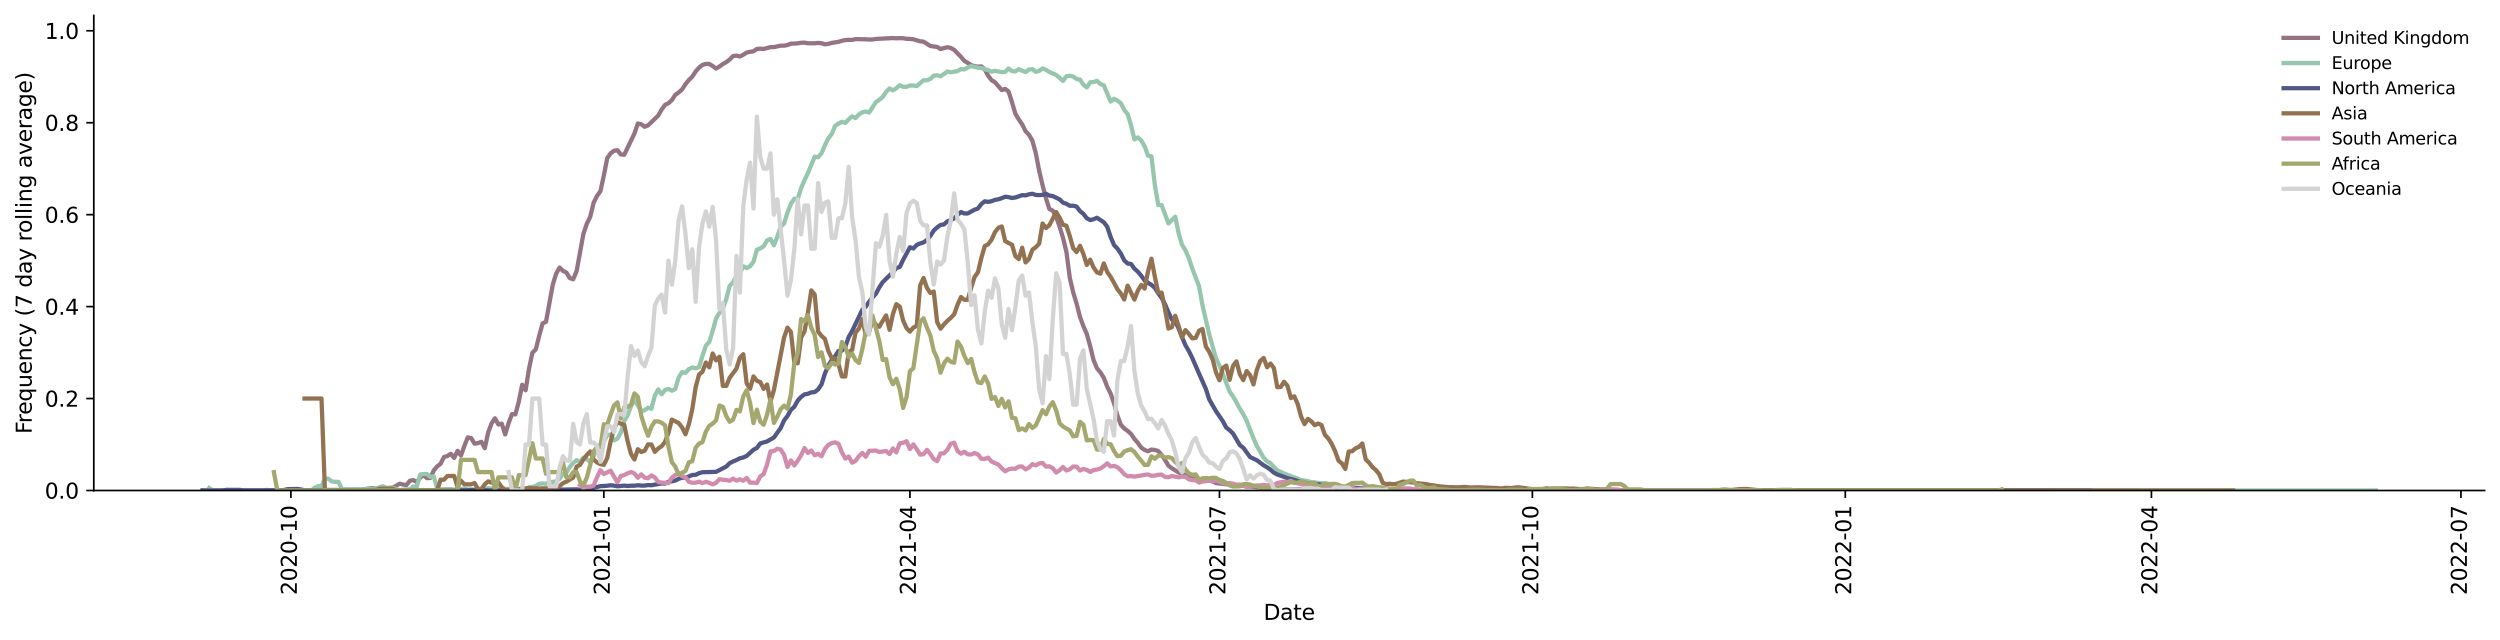 <?xml version="1.0" encoding="utf-8" standalone="no"?>
<!DOCTYPE svg PUBLIC "-//W3C//DTD SVG 1.1//EN"
  "http://www.w3.org/Graphics/SVG/1.1/DTD/svg11.dtd">
<svg xmlns:xlink="http://www.w3.org/1999/xlink" width="1166.981pt" height="298.621pt" viewBox="0 0 1166.981 298.621" xmlns="http://www.w3.org/2000/svg" version="1.1">
 <defs>
  <style type="text/css">*{stroke-linejoin: round; stroke-linecap: butt}</style>
 </defs>
 <g id="figure_1">
  <g id="patch_1">
   <path d="M 0 298.621 
L 1166.981 298.621 
L 1166.981 0 
L 0 0 
z
" style="fill: #ffffff"/>
  </g>
  <g id="axes_1">
   <g id="patch_2">
    <path d="M 43.781 228.96 
L 1159.781 228.96 
L 1159.781 7.2 
L 43.781 7.2 
z
" style="fill: #ffffff"/>
   </g>
   <g id="matplotlib.axis_1">
    <g id="xtick_1">
     <g id="line2d_1">
      <defs>
       <path id="m9db6b35112" d="M 0 0 
L 0 3.5 
" style="stroke: #000000; stroke-width: 0.8"/>
      </defs>
      <g>
       <use xlink:href="#m9db6b35112" x="135.789" y="228.96" style="stroke: #000000; stroke-width: 0.8"/>
      </g>
     </g>
     <g id="text_1">
      <!-- 2020-10 -->
      <g transform="translate(138.548 277.743)rotate(-90)scale(0.1 -0.1)">
       <defs>
        <path id="DejaVuSans-32" d="M 1228 531 
L 3431 531 
L 3431 0 
L 469 0 
L 469 531 
Q 828 903 1448 1529 
Q 2069 2156 2228 2338 
Q 2531 2678 2651 2914 
Q 2772 3150 2772 3378 
Q 2772 3750 2511 3984 
Q 2250 4219 1831 4219 
Q 1534 4219 1204 4116 
Q 875 4013 500 3803 
L 500 4441 
Q 881 4594 1212 4672 
Q 1544 4750 1819 4750 
Q 2544 4750 2975 4387 
Q 3406 4025 3406 3419 
Q 3406 3131 3298 2873 
Q 3191 2616 2906 2266 
Q 2828 2175 2409 1742 
Q 1991 1309 1228 531 
z
" transform="scale(0.016)"/>
        <path id="DejaVuSans-30" d="M 2034 4250 
Q 1547 4250 1301 3770 
Q 1056 3291 1056 2328 
Q 1056 1369 1301 889 
Q 1547 409 2034 409 
Q 2525 409 2770 889 
Q 3016 1369 3016 2328 
Q 3016 3291 2770 3770 
Q 2525 4250 2034 4250 
z
M 2034 4750 
Q 2819 4750 3233 4129 
Q 3647 3509 3647 2328 
Q 3647 1150 3233 529 
Q 2819 -91 2034 -91 
Q 1250 -91 836 529 
Q 422 1150 422 2328 
Q 422 3509 836 4129 
Q 1250 4750 2034 4750 
z
" transform="scale(0.016)"/>
        <path id="DejaVuSans-2d" d="M 313 2009 
L 1997 2009 
L 1997 1497 
L 313 1497 
L 313 2009 
z
" transform="scale(0.016)"/>
        <path id="DejaVuSans-31" d="M 794 531 
L 1825 531 
L 1825 4091 
L 703 3866 
L 703 4441 
L 1819 4666 
L 2450 4666 
L 2450 531 
L 3481 531 
L 3481 0 
L 794 0 
L 794 531 
z
" transform="scale(0.016)"/>
       </defs>
       <use xlink:href="#DejaVuSans-32"/>
       <use xlink:href="#DejaVuSans-30" x="63.623"/>
       <use xlink:href="#DejaVuSans-32" x="127.246"/>
       <use xlink:href="#DejaVuSans-30" x="190.869"/>
       <use xlink:href="#DejaVuSans-2d" x="254.492"/>
       <use xlink:href="#DejaVuSans-31" x="290.576"/>
       <use xlink:href="#DejaVuSans-30" x="354.199"/>
      </g>
     </g>
    </g>
    <g id="xtick_2">
     <g id="line2d_2">
      <g>
       <use xlink:href="#m9db6b35112" x="281.858" y="228.96" style="stroke: #000000; stroke-width: 0.8"/>
      </g>
     </g>
     <g id="text_2">
      <!-- 2021-01 -->
      <g transform="translate(284.617 277.743)rotate(-90)scale(0.1 -0.1)">
       <use xlink:href="#DejaVuSans-32"/>
       <use xlink:href="#DejaVuSans-30" x="63.623"/>
       <use xlink:href="#DejaVuSans-32" x="127.246"/>
       <use xlink:href="#DejaVuSans-31" x="190.869"/>
       <use xlink:href="#DejaVuSans-2d" x="254.492"/>
       <use xlink:href="#DejaVuSans-30" x="290.576"/>
       <use xlink:href="#DejaVuSans-31" x="354.199"/>
      </g>
     </g>
    </g>
    <g id="xtick_3">
     <g id="line2d_3">
      <g>
       <use xlink:href="#m9db6b35112" x="424.752" y="228.96" style="stroke: #000000; stroke-width: 0.8"/>
      </g>
     </g>
     <g id="text_3">
      <!-- 2021-04 -->
      <g transform="translate(427.511 277.743)rotate(-90)scale(0.1 -0.1)">
       <defs>
        <path id="DejaVuSans-34" d="M 2419 4116 
L 825 1625 
L 2419 1625 
L 2419 4116 
z
M 2253 4666 
L 3047 4666 
L 3047 1625 
L 3713 1625 
L 3713 1100 
L 3047 1100 
L 3047 0 
L 2419 0 
L 2419 1100 
L 313 1100 
L 313 1709 
L 2253 4666 
z
" transform="scale(0.016)"/>
       </defs>
       <use xlink:href="#DejaVuSans-32"/>
       <use xlink:href="#DejaVuSans-30" x="63.623"/>
       <use xlink:href="#DejaVuSans-32" x="127.246"/>
       <use xlink:href="#DejaVuSans-31" x="190.869"/>
       <use xlink:href="#DejaVuSans-2d" x="254.492"/>
       <use xlink:href="#DejaVuSans-30" x="290.576"/>
       <use xlink:href="#DejaVuSans-34" x="354.199"/>
      </g>
     </g>
    </g>
    <g id="xtick_4">
     <g id="line2d_4">
      <g>
       <use xlink:href="#m9db6b35112" x="569.233" y="228.96" style="stroke: #000000; stroke-width: 0.8"/>
      </g>
     </g>
     <g id="text_4">
      <!-- 2021-07 -->
      <g transform="translate(571.993 277.743)rotate(-90)scale(0.1 -0.1)">
       <defs>
        <path id="DejaVuSans-37" d="M 525 4666 
L 3525 4666 
L 3525 4397 
L 1831 0 
L 1172 0 
L 2766 4134 
L 525 4134 
L 525 4666 
z
" transform="scale(0.016)"/>
       </defs>
       <use xlink:href="#DejaVuSans-32"/>
       <use xlink:href="#DejaVuSans-30" x="63.623"/>
       <use xlink:href="#DejaVuSans-32" x="127.246"/>
       <use xlink:href="#DejaVuSans-31" x="190.869"/>
       <use xlink:href="#DejaVuSans-2d" x="254.492"/>
       <use xlink:href="#DejaVuSans-30" x="290.576"/>
       <use xlink:href="#DejaVuSans-37" x="354.199"/>
      </g>
     </g>
    </g>
    <g id="xtick_5">
     <g id="line2d_5">
      <g>
       <use xlink:href="#m9db6b35112" x="715.302" y="228.96" style="stroke: #000000; stroke-width: 0.8"/>
      </g>
     </g>
     <g id="text_5">
      <!-- 2021-10 -->
      <g transform="translate(718.062 277.743)rotate(-90)scale(0.1 -0.1)">
       <use xlink:href="#DejaVuSans-32"/>
       <use xlink:href="#DejaVuSans-30" x="63.623"/>
       <use xlink:href="#DejaVuSans-32" x="127.246"/>
       <use xlink:href="#DejaVuSans-31" x="190.869"/>
       <use xlink:href="#DejaVuSans-2d" x="254.492"/>
       <use xlink:href="#DejaVuSans-31" x="290.576"/>
       <use xlink:href="#DejaVuSans-30" x="354.199"/>
      </g>
     </g>
    </g>
    <g id="xtick_6">
     <g id="line2d_6">
      <g>
       <use xlink:href="#m9db6b35112" x="861.372" y="228.96" style="stroke: #000000; stroke-width: 0.8"/>
      </g>
     </g>
     <g id="text_6">
      <!-- 2022-01 -->
      <g transform="translate(864.131 277.743)rotate(-90)scale(0.1 -0.1)">
       <use xlink:href="#DejaVuSans-32"/>
       <use xlink:href="#DejaVuSans-30" x="63.623"/>
       <use xlink:href="#DejaVuSans-32" x="127.246"/>
       <use xlink:href="#DejaVuSans-32" x="190.869"/>
       <use xlink:href="#DejaVuSans-2d" x="254.492"/>
       <use xlink:href="#DejaVuSans-30" x="290.576"/>
       <use xlink:href="#DejaVuSans-31" x="354.199"/>
      </g>
     </g>
    </g>
    <g id="xtick_7">
     <g id="line2d_7">
      <g>
       <use xlink:href="#m9db6b35112" x="1004.265" y="228.96" style="stroke: #000000; stroke-width: 0.8"/>
      </g>
     </g>
     <g id="text_7">
      <!-- 2022-04 -->
      <g transform="translate(1007.025 277.743)rotate(-90)scale(0.1 -0.1)">
       <use xlink:href="#DejaVuSans-32"/>
       <use xlink:href="#DejaVuSans-30" x="63.623"/>
       <use xlink:href="#DejaVuSans-32" x="127.246"/>
       <use xlink:href="#DejaVuSans-32" x="190.869"/>
       <use xlink:href="#DejaVuSans-2d" x="254.492"/>
       <use xlink:href="#DejaVuSans-30" x="290.576"/>
       <use xlink:href="#DejaVuSans-34" x="354.199"/>
      </g>
     </g>
    </g>
    <g id="xtick_8">
     <g id="line2d_8">
      <g>
       <use xlink:href="#m9db6b35112" x="1148.747" y="228.96" style="stroke: #000000; stroke-width: 0.8"/>
      </g>
     </g>
     <g id="text_8">
      <!-- 2022-07 -->
      <g transform="translate(1151.506 277.743)rotate(-90)scale(0.1 -0.1)">
       <use xlink:href="#DejaVuSans-32"/>
       <use xlink:href="#DejaVuSans-30" x="63.623"/>
       <use xlink:href="#DejaVuSans-32" x="127.246"/>
       <use xlink:href="#DejaVuSans-32" x="190.869"/>
       <use xlink:href="#DejaVuSans-2d" x="254.492"/>
       <use xlink:href="#DejaVuSans-30" x="290.576"/>
       <use xlink:href="#DejaVuSans-37" x="354.199"/>
      </g>
     </g>
    </g>
    <g id="text_9">
     <!-- Date -->
     <g transform="translate(589.83 289.341)scale(0.1 -0.1)">
      <defs>
       <path id="DejaVuSans-44" d="M 1259 4147 
L 1259 519 
L 2022 519 
Q 2988 519 3436 956 
Q 3884 1394 3884 2338 
Q 3884 3275 3436 3711 
Q 2988 4147 2022 4147 
L 1259 4147 
z
M 628 4666 
L 1925 4666 
Q 3281 4666 3915 4102 
Q 4550 3538 4550 2338 
Q 4550 1131 3912 565 
Q 3275 0 1925 0 
L 628 0 
L 628 4666 
z
" transform="scale(0.016)"/>
       <path id="DejaVuSans-61" d="M 2194 1759 
Q 1497 1759 1228 1600 
Q 959 1441 959 1056 
Q 959 750 1161 570 
Q 1363 391 1709 391 
Q 2188 391 2477 730 
Q 2766 1069 2766 1631 
L 2766 1759 
L 2194 1759 
z
M 3341 1997 
L 3341 0 
L 2766 0 
L 2766 531 
Q 2569 213 2275 61 
Q 1981 -91 1556 -91 
Q 1019 -91 701 211 
Q 384 513 384 1019 
Q 384 1609 779 1909 
Q 1175 2209 1959 2209 
L 2766 2209 
L 2766 2266 
Q 2766 2663 2505 2880 
Q 2244 3097 1772 3097 
Q 1472 3097 1187 3025 
Q 903 2953 641 2809 
L 641 3341 
Q 956 3463 1253 3523 
Q 1550 3584 1831 3584 
Q 2591 3584 2966 3190 
Q 3341 2797 3341 1997 
z
" transform="scale(0.016)"/>
       <path id="DejaVuSans-74" d="M 1172 4494 
L 1172 3500 
L 2356 3500 
L 2356 3053 
L 1172 3053 
L 1172 1153 
Q 1172 725 1289 603 
Q 1406 481 1766 481 
L 2356 481 
L 2356 0 
L 1766 0 
Q 1100 0 847 248 
Q 594 497 594 1153 
L 594 3053 
L 172 3053 
L 172 3500 
L 594 3500 
L 594 4494 
L 1172 4494 
z
" transform="scale(0.016)"/>
       <path id="DejaVuSans-65" d="M 3597 1894 
L 3597 1613 
L 953 1613 
Q 991 1019 1311 708 
Q 1631 397 2203 397 
Q 2534 397 2845 478 
Q 3156 559 3463 722 
L 3463 178 
Q 3153 47 2828 -22 
Q 2503 -91 2169 -91 
Q 1331 -91 842 396 
Q 353 884 353 1716 
Q 353 2575 817 3079 
Q 1281 3584 2069 3584 
Q 2775 3584 3186 3129 
Q 3597 2675 3597 1894 
z
M 3022 2063 
Q 3016 2534 2758 2815 
Q 2500 3097 2075 3097 
Q 1594 3097 1305 2825 
Q 1016 2553 972 2059 
L 3022 2063 
z
" transform="scale(0.016)"/>
      </defs>
      <use xlink:href="#DejaVuSans-44"/>
      <use xlink:href="#DejaVuSans-61" x="77.002"/>
      <use xlink:href="#DejaVuSans-74" x="138.281"/>
      <use xlink:href="#DejaVuSans-65" x="177.49"/>
     </g>
    </g>
   </g>
   <g id="matplotlib.axis_2">
    <g id="ytick_1">
     <g id="line2d_9">
      <defs>
       <path id="mc35ce85b9e" d="M 0 0 
L -3.5 0 
" style="stroke: #000000; stroke-width: 0.8"/>
      </defs>
      <g>
       <use xlink:href="#mc35ce85b9e" x="43.781" y="228.96" style="stroke: #000000; stroke-width: 0.8"/>
      </g>
     </g>
     <g id="text_10">
      <!-- 0.0 -->
      <g transform="translate(20.878 232.759)scale(0.1 -0.1)">
       <defs>
        <path id="DejaVuSans-2e" d="M 684 794 
L 1344 794 
L 1344 0 
L 684 0 
L 684 794 
z
" transform="scale(0.016)"/>
       </defs>
       <use xlink:href="#DejaVuSans-30"/>
       <use xlink:href="#DejaVuSans-2e" x="63.623"/>
       <use xlink:href="#DejaVuSans-30" x="95.41"/>
      </g>
     </g>
    </g>
    <g id="ytick_2">
     <g id="line2d_10">
      <g>
       <use xlink:href="#mc35ce85b9e" x="43.781" y="186.041" style="stroke: #000000; stroke-width: 0.8"/>
      </g>
     </g>
     <g id="text_11">
      <!-- 0.2 -->
      <g transform="translate(20.878 189.84)scale(0.1 -0.1)">
       <use xlink:href="#DejaVuSans-30"/>
       <use xlink:href="#DejaVuSans-2e" x="63.623"/>
       <use xlink:href="#DejaVuSans-32" x="95.41"/>
      </g>
     </g>
    </g>
    <g id="ytick_3">
     <g id="line2d_11">
      <g>
       <use xlink:href="#mc35ce85b9e" x="43.781" y="143.121" style="stroke: #000000; stroke-width: 0.8"/>
      </g>
     </g>
     <g id="text_12">
      <!-- 0.4 -->
      <g transform="translate(20.878 146.921)scale(0.1 -0.1)">
       <use xlink:href="#DejaVuSans-30"/>
       <use xlink:href="#DejaVuSans-2e" x="63.623"/>
       <use xlink:href="#DejaVuSans-34" x="95.41"/>
      </g>
     </g>
    </g>
    <g id="ytick_4">
     <g id="line2d_12">
      <g>
       <use xlink:href="#mc35ce85b9e" x="43.781" y="100.202" style="stroke: #000000; stroke-width: 0.8"/>
      </g>
     </g>
     <g id="text_13">
      <!-- 0.6 -->
      <g transform="translate(20.878 104.001)scale(0.1 -0.1)">
       <defs>
        <path id="DejaVuSans-36" d="M 2113 2584 
Q 1688 2584 1439 2293 
Q 1191 2003 1191 1497 
Q 1191 994 1439 701 
Q 1688 409 2113 409 
Q 2538 409 2786 701 
Q 3034 994 3034 1497 
Q 3034 2003 2786 2293 
Q 2538 2584 2113 2584 
z
M 3366 4563 
L 3366 3988 
Q 3128 4100 2886 4159 
Q 2644 4219 2406 4219 
Q 1781 4219 1451 3797 
Q 1122 3375 1075 2522 
Q 1259 2794 1537 2939 
Q 1816 3084 2150 3084 
Q 2853 3084 3261 2657 
Q 3669 2231 3669 1497 
Q 3669 778 3244 343 
Q 2819 -91 2113 -91 
Q 1303 -91 875 529 
Q 447 1150 447 2328 
Q 447 3434 972 4092 
Q 1497 4750 2381 4750 
Q 2619 4750 2861 4703 
Q 3103 4656 3366 4563 
z
" transform="scale(0.016)"/>
       </defs>
       <use xlink:href="#DejaVuSans-30"/>
       <use xlink:href="#DejaVuSans-2e" x="63.623"/>
       <use xlink:href="#DejaVuSans-36" x="95.41"/>
      </g>
     </g>
    </g>
    <g id="ytick_5">
     <g id="line2d_13">
      <g>
       <use xlink:href="#mc35ce85b9e" x="43.781" y="57.283" style="stroke: #000000; stroke-width: 0.8"/>
      </g>
     </g>
     <g id="text_14">
      <!-- 0.8 -->
      <g transform="translate(20.878 61.082)scale(0.1 -0.1)">
       <defs>
        <path id="DejaVuSans-38" d="M 2034 2216 
Q 1584 2216 1326 1975 
Q 1069 1734 1069 1313 
Q 1069 891 1326 650 
Q 1584 409 2034 409 
Q 2484 409 2743 651 
Q 3003 894 3003 1313 
Q 3003 1734 2745 1975 
Q 2488 2216 2034 2216 
z
M 1403 2484 
Q 997 2584 770 2862 
Q 544 3141 544 3541 
Q 544 4100 942 4425 
Q 1341 4750 2034 4750 
Q 2731 4750 3128 4425 
Q 3525 4100 3525 3541 
Q 3525 3141 3298 2862 
Q 3072 2584 2669 2484 
Q 3125 2378 3379 2068 
Q 3634 1759 3634 1313 
Q 3634 634 3220 271 
Q 2806 -91 2034 -91 
Q 1263 -91 848 271 
Q 434 634 434 1313 
Q 434 1759 690 2068 
Q 947 2378 1403 2484 
z
M 1172 3481 
Q 1172 3119 1398 2916 
Q 1625 2713 2034 2713 
Q 2441 2713 2670 2916 
Q 2900 3119 2900 3481 
Q 2900 3844 2670 4047 
Q 2441 4250 2034 4250 
Q 1625 4250 1398 4047 
Q 1172 3844 1172 3481 
z
" transform="scale(0.016)"/>
       </defs>
       <use xlink:href="#DejaVuSans-30"/>
       <use xlink:href="#DejaVuSans-2e" x="63.623"/>
       <use xlink:href="#DejaVuSans-38" x="95.41"/>
      </g>
     </g>
    </g>
    <g id="ytick_6">
     <g id="line2d_14">
      <g>
       <use xlink:href="#mc35ce85b9e" x="43.781" y="14.363" style="stroke: #000000; stroke-width: 0.8"/>
      </g>
     </g>
     <g id="text_15">
      <!-- 1.0 -->
      <g transform="translate(20.878 18.162)scale(0.1 -0.1)">
       <use xlink:href="#DejaVuSans-31"/>
       <use xlink:href="#DejaVuSans-2e" x="63.623"/>
       <use xlink:href="#DejaVuSans-30" x="95.41"/>
      </g>
     </g>
    </g>
    <g id="text_16">
     <!-- Frequency (7 day rolling average) -->
     <g transform="translate(14.798 202.529)rotate(-90)scale(0.1 -0.1)">
      <defs>
       <path id="DejaVuSans-46" d="M 628 4666 
L 3309 4666 
L 3309 4134 
L 1259 4134 
L 1259 2759 
L 3109 2759 
L 3109 2228 
L 1259 2228 
L 1259 0 
L 628 0 
L 628 4666 
z
" transform="scale(0.016)"/>
       <path id="DejaVuSans-72" d="M 2631 2963 
Q 2534 3019 2420 3045 
Q 2306 3072 2169 3072 
Q 1681 3072 1420 2755 
Q 1159 2438 1159 1844 
L 1159 0 
L 581 0 
L 581 3500 
L 1159 3500 
L 1159 2956 
Q 1341 3275 1631 3429 
Q 1922 3584 2338 3584 
Q 2397 3584 2469 3576 
Q 2541 3569 2628 3553 
L 2631 2963 
z
" transform="scale(0.016)"/>
       <path id="DejaVuSans-71" d="M 947 1747 
Q 947 1113 1208 752 
Q 1469 391 1925 391 
Q 2381 391 2643 752 
Q 2906 1113 2906 1747 
Q 2906 2381 2643 2742 
Q 2381 3103 1925 3103 
Q 1469 3103 1208 2742 
Q 947 2381 947 1747 
z
M 2906 525 
Q 2725 213 2448 61 
Q 2172 -91 1784 -91 
Q 1150 -91 751 415 
Q 353 922 353 1747 
Q 353 2572 751 3078 
Q 1150 3584 1784 3584 
Q 2172 3584 2448 3432 
Q 2725 3281 2906 2969 
L 2906 3500 
L 3481 3500 
L 3481 -1331 
L 2906 -1331 
L 2906 525 
z
" transform="scale(0.016)"/>
       <path id="DejaVuSans-75" d="M 544 1381 
L 544 3500 
L 1119 3500 
L 1119 1403 
Q 1119 906 1312 657 
Q 1506 409 1894 409 
Q 2359 409 2629 706 
Q 2900 1003 2900 1516 
L 2900 3500 
L 3475 3500 
L 3475 0 
L 2900 0 
L 2900 538 
Q 2691 219 2414 64 
Q 2138 -91 1772 -91 
Q 1169 -91 856 284 
Q 544 659 544 1381 
z
M 1991 3584 
L 1991 3584 
z
" transform="scale(0.016)"/>
       <path id="DejaVuSans-6e" d="M 3513 2113 
L 3513 0 
L 2938 0 
L 2938 2094 
Q 2938 2591 2744 2837 
Q 2550 3084 2163 3084 
Q 1697 3084 1428 2787 
Q 1159 2491 1159 1978 
L 1159 0 
L 581 0 
L 581 3500 
L 1159 3500 
L 1159 2956 
Q 1366 3272 1645 3428 
Q 1925 3584 2291 3584 
Q 2894 3584 3203 3211 
Q 3513 2838 3513 2113 
z
" transform="scale(0.016)"/>
       <path id="DejaVuSans-63" d="M 3122 3366 
L 3122 2828 
Q 2878 2963 2633 3030 
Q 2388 3097 2138 3097 
Q 1578 3097 1268 2742 
Q 959 2388 959 1747 
Q 959 1106 1268 751 
Q 1578 397 2138 397 
Q 2388 397 2633 464 
Q 2878 531 3122 666 
L 3122 134 
Q 2881 22 2623 -34 
Q 2366 -91 2075 -91 
Q 1284 -91 818 406 
Q 353 903 353 1747 
Q 353 2603 823 3093 
Q 1294 3584 2113 3584 
Q 2378 3584 2631 3529 
Q 2884 3475 3122 3366 
z
" transform="scale(0.016)"/>
       <path id="DejaVuSans-79" d="M 2059 -325 
Q 1816 -950 1584 -1140 
Q 1353 -1331 966 -1331 
L 506 -1331 
L 506 -850 
L 844 -850 
Q 1081 -850 1212 -737 
Q 1344 -625 1503 -206 
L 1606 56 
L 191 3500 
L 800 3500 
L 1894 763 
L 2988 3500 
L 3597 3500 
L 2059 -325 
z
" transform="scale(0.016)"/>
       <path id="DejaVuSans-20" transform="scale(0.016)"/>
       <path id="DejaVuSans-28" d="M 1984 4856 
Q 1566 4138 1362 3434 
Q 1159 2731 1159 2009 
Q 1159 1288 1364 580 
Q 1569 -128 1984 -844 
L 1484 -844 
Q 1016 -109 783 600 
Q 550 1309 550 2009 
Q 550 2706 781 3412 
Q 1013 4119 1484 4856 
L 1984 4856 
z
" transform="scale(0.016)"/>
       <path id="DejaVuSans-64" d="M 2906 2969 
L 2906 4863 
L 3481 4863 
L 3481 0 
L 2906 0 
L 2906 525 
Q 2725 213 2448 61 
Q 2172 -91 1784 -91 
Q 1150 -91 751 415 
Q 353 922 353 1747 
Q 353 2572 751 3078 
Q 1150 3584 1784 3584 
Q 2172 3584 2448 3432 
Q 2725 3281 2906 2969 
z
M 947 1747 
Q 947 1113 1208 752 
Q 1469 391 1925 391 
Q 2381 391 2643 752 
Q 2906 1113 2906 1747 
Q 2906 2381 2643 2742 
Q 2381 3103 1925 3103 
Q 1469 3103 1208 2742 
Q 947 2381 947 1747 
z
" transform="scale(0.016)"/>
       <path id="DejaVuSans-6f" d="M 1959 3097 
Q 1497 3097 1228 2736 
Q 959 2375 959 1747 
Q 959 1119 1226 758 
Q 1494 397 1959 397 
Q 2419 397 2687 759 
Q 2956 1122 2956 1747 
Q 2956 2369 2687 2733 
Q 2419 3097 1959 3097 
z
M 1959 3584 
Q 2709 3584 3137 3096 
Q 3566 2609 3566 1747 
Q 3566 888 3137 398 
Q 2709 -91 1959 -91 
Q 1206 -91 779 398 
Q 353 888 353 1747 
Q 353 2609 779 3096 
Q 1206 3584 1959 3584 
z
" transform="scale(0.016)"/>
       <path id="DejaVuSans-6c" d="M 603 4863 
L 1178 4863 
L 1178 0 
L 603 0 
L 603 4863 
z
" transform="scale(0.016)"/>
       <path id="DejaVuSans-69" d="M 603 3500 
L 1178 3500 
L 1178 0 
L 603 0 
L 603 3500 
z
M 603 4863 
L 1178 4863 
L 1178 4134 
L 603 4134 
L 603 4863 
z
" transform="scale(0.016)"/>
       <path id="DejaVuSans-67" d="M 2906 1791 
Q 2906 2416 2648 2759 
Q 2391 3103 1925 3103 
Q 1463 3103 1205 2759 
Q 947 2416 947 1791 
Q 947 1169 1205 825 
Q 1463 481 1925 481 
Q 2391 481 2648 825 
Q 2906 1169 2906 1791 
z
M 3481 434 
Q 3481 -459 3084 -895 
Q 2688 -1331 1869 -1331 
Q 1566 -1331 1297 -1286 
Q 1028 -1241 775 -1147 
L 775 -588 
Q 1028 -725 1275 -790 
Q 1522 -856 1778 -856 
Q 2344 -856 2625 -561 
Q 2906 -266 2906 331 
L 2906 616 
Q 2728 306 2450 153 
Q 2172 0 1784 0 
Q 1141 0 747 490 
Q 353 981 353 1791 
Q 353 2603 747 3093 
Q 1141 3584 1784 3584 
Q 2172 3584 2450 3431 
Q 2728 3278 2906 2969 
L 2906 3500 
L 3481 3500 
L 3481 434 
z
" transform="scale(0.016)"/>
       <path id="DejaVuSans-76" d="M 191 3500 
L 800 3500 
L 1894 563 
L 2988 3500 
L 3597 3500 
L 2284 0 
L 1503 0 
L 191 3500 
z
" transform="scale(0.016)"/>
       <path id="DejaVuSans-29" d="M 513 4856 
L 1013 4856 
Q 1481 4119 1714 3412 
Q 1947 2706 1947 2009 
Q 1947 1309 1714 600 
Q 1481 -109 1013 -844 
L 513 -844 
Q 928 -128 1133 580 
Q 1338 1288 1338 2009 
Q 1338 2731 1133 3434 
Q 928 4138 513 4856 
z
" transform="scale(0.016)"/>
      </defs>
      <use xlink:href="#DejaVuSans-46"/>
      <use xlink:href="#DejaVuSans-72" x="50.27"/>
      <use xlink:href="#DejaVuSans-65" x="89.133"/>
      <use xlink:href="#DejaVuSans-71" x="150.656"/>
      <use xlink:href="#DejaVuSans-75" x="214.133"/>
      <use xlink:href="#DejaVuSans-65" x="277.512"/>
      <use xlink:href="#DejaVuSans-6e" x="339.035"/>
      <use xlink:href="#DejaVuSans-63" x="402.414"/>
      <use xlink:href="#DejaVuSans-79" x="457.395"/>
      <use xlink:href="#DejaVuSans-20" x="516.574"/>
      <use xlink:href="#DejaVuSans-28" x="548.361"/>
      <use xlink:href="#DejaVuSans-37" x="587.375"/>
      <use xlink:href="#DejaVuSans-20" x="650.998"/>
      <use xlink:href="#DejaVuSans-64" x="682.785"/>
      <use xlink:href="#DejaVuSans-61" x="746.262"/>
      <use xlink:href="#DejaVuSans-79" x="807.541"/>
      <use xlink:href="#DejaVuSans-20" x="866.721"/>
      <use xlink:href="#DejaVuSans-72" x="898.508"/>
      <use xlink:href="#DejaVuSans-6f" x="937.371"/>
      <use xlink:href="#DejaVuSans-6c" x="998.553"/>
      <use xlink:href="#DejaVuSans-6c" x="1026.336"/>
      <use xlink:href="#DejaVuSans-69" x="1054.119"/>
      <use xlink:href="#DejaVuSans-6e" x="1081.902"/>
      <use xlink:href="#DejaVuSans-67" x="1145.281"/>
      <use xlink:href="#DejaVuSans-20" x="1208.758"/>
      <use xlink:href="#DejaVuSans-61" x="1240.545"/>
      <use xlink:href="#DejaVuSans-76" x="1301.824"/>
      <use xlink:href="#DejaVuSans-65" x="1361.004"/>
      <use xlink:href="#DejaVuSans-72" x="1422.527"/>
      <use xlink:href="#DejaVuSans-61" x="1463.641"/>
      <use xlink:href="#DejaVuSans-67" x="1524.92"/>
      <use xlink:href="#DejaVuSans-65" x="1588.396"/>
      <use xlink:href="#DejaVuSans-29" x="1649.92"/>
     </g>
    </g>
   </g>
   <g id="line2d_15">
    <path d="M 124.675 228.745 
L 127.85 228.882 
L 134.201 228.798 
L 140.552 228.769 
L 142.14 228.931 
L 146.903 228.911 
L 150.078 228.911 
L 151.666 228.718 
L 158.017 228.691 
L 159.605 228.884 
L 165.955 228.96 
L 167.543 228.695 
L 169.131 228.549 
L 172.306 228.001 
L 173.894 227.891 
L 178.657 228.567 
L 180.245 228.054 
L 183.42 227.591 
L 186.596 225.787 
L 188.183 226.212 
L 189.771 226.379 
L 191.359 224.376 
L 192.946 224.134 
L 194.534 224.996 
L 196.122 223.002 
L 197.71 221.715 
L 199.297 223.197 
L 200.885 223.075 
L 202.473 219.617 
L 204.06 217.695 
L 205.648 216.499 
L 207.236 213.342 
L 208.824 212.87 
L 210.411 211.826 
L 211.999 213.752 
L 213.587 210.443 
L 215.174 212.667 
L 216.762 208.141 
L 218.35 204.184 
L 219.937 204.481 
L 221.525 207.084 
L 223.113 206.839 
L 224.701 206.229 
L 226.288 209.193 
L 227.876 201.889 
L 229.464 197.602 
L 231.051 195.27 
L 232.639 198.142 
L 234.227 197.761 
L 235.815 202.779 
L 237.402 197.527 
L 238.99 193.319 
L 240.578 193.431 
L 242.165 187.504 
L 243.753 179.623 
L 245.341 182.181 
L 246.928 172.204 
L 248.516 164.671 
L 250.104 163.096 
L 251.692 156.754 
L 253.279 150.94 
L 254.867 150.234 
L 258.042 132.807 
L 259.63 127.701 
L 261.218 124.885 
L 262.806 126.457 
L 264.393 127.224 
L 265.981 129.806 
L 267.569 130.352 
L 269.156 126.58 
L 272.332 109.172 
L 273.92 104.427 
L 275.507 101.236 
L 277.095 94.643 
L 278.683 91.455 
L 280.27 89.244 
L 281.858 81.965 
L 283.446 73.831 
L 285.033 71.563 
L 286.621 70.38 
L 288.209 70.124 
L 289.797 72.083 
L 291.384 72.226 
L 296.147 62.344 
L 297.735 57.661 
L 299.323 57.978 
L 300.911 59.181 
L 302.498 58.531 
L 307.261 53.934 
L 308.849 51.13 
L 310.437 48.947 
L 312.025 48.167 
L 313.612 46.729 
L 315.2 44.289 
L 316.788 43.155 
L 318.375 41.758 
L 319.963 39.313 
L 321.551 37.347 
L 323.138 35.798 
L 324.726 33.368 
L 326.314 31.555 
L 327.902 30.292 
L 329.489 29.84 
L 331.077 29.845 
L 332.665 30.827 
L 334.252 32 
L 335.84 31.052 
L 337.428 29.874 
L 339.016 29.003 
L 340.603 27.782 
L 342.191 26.172 
L 343.779 25.951 
L 345.366 26.377 
L 346.954 25.563 
L 348.542 24.525 
L 350.13 24.177 
L 351.717 23.958 
L 353.305 22.842 
L 354.893 22.728 
L 356.48 22.854 
L 359.656 22.007 
L 361.243 21.992 
L 364.419 21.31 
L 366.007 21.323 
L 367.594 21.021 
L 369.182 20.346 
L 370.77 20.349 
L 372.357 20.226 
L 373.945 19.963 
L 375.533 19.91 
L 377.121 20.183 
L 380.296 20.222 
L 381.884 20.03 
L 383.471 20.192 
L 385.059 20.682 
L 386.647 20.495 
L 388.235 20.035 
L 391.41 19.517 
L 392.998 19.031 
L 394.585 18.703 
L 396.173 18.609 
L 397.761 18.648 
L 399.348 18.263 
L 404.112 18.343 
L 405.699 18.465 
L 407.287 18.432 
L 408.875 18.168 
L 416.813 17.76 
L 418.401 17.884 
L 419.989 17.807 
L 421.576 17.844 
L 423.164 18.113 
L 424.752 18.174 
L 426.34 18.351 
L 429.515 19.267 
L 431.103 19.442 
L 434.278 21.459 
L 437.453 21.924 
L 439.041 22.869 
L 442.217 22.055 
L 443.804 22.371 
L 445.392 23.288 
L 448.567 26.528 
L 450.155 28.413 
L 451.743 29.352 
L 453.331 30.423 
L 454.918 30.913 
L 456.506 31.115 
L 458.094 31.007 
L 459.681 32.411 
L 461.269 35.353 
L 462.857 37.448 
L 464.445 38.395 
L 467.62 42.055 
L 469.208 41.499 
L 470.795 42.75 
L 472.383 47.673 
L 473.971 53.098 
L 475.558 55.743 
L 477.146 58.079 
L 478.734 61.245 
L 480.322 62.915 
L 481.909 65.715 
L 483.497 71.479 
L 485.085 79.723 
L 486.672 86.491 
L 488.26 92.615 
L 489.848 97.574 
L 491.436 98.341 
L 493.023 101.317 
L 494.611 105.779 
L 496.199 111.01 
L 497.786 117.511 
L 499.374 129.714 
L 500.962 136.509 
L 502.549 141.737 
L 504.137 147.941 
L 505.725 152.281 
L 507.313 155.902 
L 508.9 161.659 
L 510.488 168.168 
L 512.076 171.937 
L 513.663 173.84 
L 515.251 176.354 
L 516.839 180.523 
L 518.427 183.666 
L 520.014 188.247 
L 521.602 193.959 
L 523.19 198.244 
L 524.777 200.018 
L 526.365 201.119 
L 527.953 202.578 
L 529.541 204.887 
L 531.128 206.708 
L 532.716 208.935 
L 534.304 210.03 
L 535.891 210.637 
L 537.479 209.847 
L 539.067 210.062 
L 540.654 210.522 
L 542.242 212.41 
L 543.83 214.719 
L 545.418 217.377 
L 547.005 218.58 
L 550.181 220.554 
L 551.768 221.109 
L 553.356 221.837 
L 554.944 222.854 
L 556.532 223.331 
L 558.119 223.616 
L 559.707 223.607 
L 561.295 223.968 
L 564.47 224.141 
L 566.058 224.689 
L 567.646 225.507 
L 572.409 226.024 
L 575.584 226.291 
L 583.523 227.123 
L 589.873 227.767 
L 591.461 228.048 
L 593.049 228.096 
L 596.224 228.554 
L 607.338 228.453 
L 608.926 228.597 
L 610.514 228.34 
L 612.101 227.897 
L 613.689 227.845 
L 618.452 228.208 
L 620.04 228.73 
L 624.803 228.813 
L 678.785 228.914 
L 691.487 228.909 
L 918.529 228.952 
L 958.222 228.956 
L 958.222 228.956 
" clip-path="url(#pe7cf268a22)" style="fill: none; stroke: #947383; stroke-width: 2; stroke-linecap: square"/>
   </g>
   <g id="line2d_16">
    <path d="M 97.684 227.784 
L 99.272 228.96 
L 145.315 228.96 
L 146.903 227.698 
L 148.491 226.872 
L 150.078 226.872 
L 151.666 223.439 
L 153.254 223.439 
L 154.841 224.701 
L 156.429 224.93 
L 158.017 224.93 
L 159.605 228.364 
L 170.719 228.38 
L 172.306 228.245 
L 175.482 228.245 
L 177.069 227.523 
L 178.657 226.966 
L 180.245 227.681 
L 183.42 227.681 
L 185.008 228.403 
L 186.596 228.809 
L 188.183 228.545 
L 189.771 228.414 
L 191.359 228.414 
L 192.946 227.073 
L 194.534 227.224 
L 196.122 221.527 
L 197.71 221.259 
L 199.297 221.259 
L 200.885 222.6 
L 202.473 222.339 
L 204.06 228.014 
L 205.648 228.413 
L 210.411 228.316 
L 211.999 228.602 
L 213.587 228.13 
L 216.762 228.172 
L 218.35 228.488 
L 219.937 228.419 
L 221.525 228.518 
L 223.113 228.16 
L 226.288 228.16 
L 227.876 227.894 
L 231.051 228.19 
L 232.639 228.102 
L 234.227 227.875 
L 235.815 228.211 
L 240.578 228.359 
L 242.165 228.396 
L 245.341 228.29 
L 246.928 227.511 
L 248.516 227.285 
L 250.104 226.805 
L 251.692 225.845 
L 253.279 225.676 
L 254.867 225.816 
L 256.455 225.085 
L 258.042 224.936 
L 259.63 224.666 
L 261.218 223.49 
L 262.806 221.16 
L 264.393 220.687 
L 265.981 217.921 
L 267.569 216.141 
L 269.156 214.782 
L 270.744 215.793 
L 272.332 213.64 
L 273.92 214.363 
L 275.507 215.614 
L 277.095 212.866 
L 278.683 209.664 
L 280.27 207.298 
L 281.858 205.986 
L 283.446 203.108 
L 285.033 202.847 
L 286.621 205.591 
L 288.209 204.755 
L 289.797 201.934 
L 291.384 196.482 
L 292.972 193.915 
L 294.56 189.535 
L 296.147 186.574 
L 299.323 191.901 
L 300.911 191.504 
L 302.498 190.331 
L 304.086 190.775 
L 305.674 184.667 
L 307.261 181.772 
L 308.849 184.045 
L 310.437 182.039 
L 312.025 181.546 
L 313.612 182.397 
L 315.2 181.597 
L 316.788 176.236 
L 318.375 173.676 
L 319.963 174.067 
L 321.551 172.302 
L 323.138 171.526 
L 324.726 171.906 
L 326.314 171.421 
L 327.902 166.088 
L 329.489 161.379 
L 331.077 159.614 
L 332.665 154.543 
L 334.252 148.621 
L 335.84 146.01 
L 337.428 144.053 
L 339.016 139.61 
L 340.603 133.452 
L 342.191 131.754 
L 343.779 128.856 
L 345.366 127.512 
L 346.954 124.301 
L 348.542 125.16 
L 350.13 124.291 
L 351.717 122.19 
L 353.305 116.543 
L 354.893 115.937 
L 356.48 114.96 
L 358.068 112.197 
L 359.656 111.557 
L 361.243 114.469 
L 362.831 110.557 
L 364.419 105.809 
L 366.007 104.312 
L 367.594 99.178 
L 369.182 95.16 
L 370.77 92.746 
L 372.357 92.976 
L 373.945 87.783 
L 375.533 84.131 
L 377.121 80.777 
L 380.296 73.179 
L 381.884 73.393 
L 383.471 71.513 
L 385.059 67.827 
L 386.647 64.578 
L 388.235 62.586 
L 389.822 58.783 
L 391.41 57.684 
L 392.998 56.878 
L 394.585 57.357 
L 396.173 55.648 
L 397.761 54.327 
L 399.348 55.125 
L 400.936 53.421 
L 402.524 52.409 
L 404.112 52.051 
L 405.699 52.532 
L 408.875 47.643 
L 410.462 46.556 
L 412.05 45.251 
L 413.638 42.922 
L 415.226 41.265 
L 416.813 42.176 
L 418.401 41.183 
L 419.989 39.781 
L 421.576 40.524 
L 423.164 40.538 
L 424.752 39.91 
L 426.34 39.911 
L 427.927 40.207 
L 431.103 37.443 
L 432.69 37.496 
L 434.278 36.802 
L 435.866 35.317 
L 437.453 35.128 
L 439.041 35.567 
L 440.629 34.562 
L 442.217 33.362 
L 443.804 33.747 
L 446.98 33.166 
L 448.567 32.266 
L 450.155 32.394 
L 451.743 31.515 
L 453.331 30.809 
L 456.506 31.633 
L 458.094 31.681 
L 459.681 32.39 
L 461.269 32.711 
L 462.857 33.468 
L 464.445 33.058 
L 467.62 33.68 
L 469.208 33.589 
L 470.795 31.938 
L 472.383 33.191 
L 473.971 33.343 
L 475.558 32.3 
L 478.734 33.64 
L 480.322 32.466 
L 481.909 32.265 
L 483.497 33.527 
L 485.085 33.1 
L 486.672 31.965 
L 488.26 32.592 
L 489.848 33.605 
L 493.023 34.97 
L 496.199 37.774 
L 497.786 35.601 
L 499.374 35.387 
L 500.962 35.716 
L 502.549 36.853 
L 504.137 37.146 
L 505.725 39.587 
L 507.313 40.773 
L 508.9 38.379 
L 510.488 38.276 
L 512.076 37.768 
L 513.663 39.245 
L 515.251 39.817 
L 518.427 47.392 
L 520.014 46.119 
L 521.602 46.975 
L 523.19 48.138 
L 524.777 51.329 
L 526.365 53.215 
L 527.953 58.507 
L 529.541 65.072 
L 531.128 64.147 
L 532.716 65.553 
L 534.304 68.247 
L 535.891 72.663 
L 537.479 72.959 
L 539.067 86.298 
L 540.654 95.656 
L 542.242 95.731 
L 545.418 104.31 
L 548.593 101.157 
L 550.181 108.872 
L 551.768 114.27 
L 553.356 116.878 
L 554.944 120.473 
L 556.532 125.293 
L 559.707 133.613 
L 561.295 142.479 
L 564.47 156.133 
L 567.646 167.407 
L 569.233 170.633 
L 573.996 182.837 
L 575.584 185.002 
L 578.759 190.781 
L 580.347 193.318 
L 581.935 196.474 
L 585.11 204.61 
L 586.698 208.21 
L 589.873 213.676 
L 591.461 215.362 
L 593.049 216.246 
L 594.637 217.968 
L 596.224 219.525 
L 599.4 221.008 
L 602.575 222.278 
L 605.751 223.389 
L 607.338 224.108 
L 610.514 224.594 
L 612.101 225.089 
L 613.689 225.159 
L 615.277 225.428 
L 620.04 225.816 
L 623.215 226.457 
L 626.391 226.881 
L 629.566 227.258 
L 631.154 227.326 
L 632.742 227.636 
L 639.092 227.904 
L 647.031 228.496 
L 648.619 228.38 
L 661.32 228.643 
L 669.259 228.747 
L 674.022 228.827 
L 678.785 228.896 
L 683.548 228.814 
L 697.838 228.943 
L 715.302 228.813 
L 721.653 228.92 
L 735.943 228.906 
L 737.53 228.655 
L 739.118 228.536 
L 743.881 228.552 
L 747.057 228.953 
L 1109.054 228.938 
L 1109.054 228.938 
" clip-path="url(#pe7cf268a22)" style="fill: none; stroke: #96c6ad; stroke-width: 2; stroke-linecap: square"/>
   </g>
   <g id="line2d_17">
    <path d="M 94.509 228.866 
L 97.684 228.96 
L 104.035 228.897 
L 105.622 228.675 
L 111.973 228.668 
L 113.561 228.891 
L 131.026 228.882 
L 132.614 228.727 
L 134.201 228.343 
L 137.377 228.259 
L 138.964 228.259 
L 140.552 228.492 
L 142.14 228.876 
L 146.903 228.891 
L 150.078 228.82 
L 153.254 228.888 
L 172.306 228.96 
L 173.894 228.732 
L 180.245 228.651 
L 181.832 228.88 
L 194.534 228.882 
L 196.122 228.756 
L 211.999 228.96 
L 223.113 228.723 
L 227.876 228.902 
L 240.578 228.96 
L 243.753 228.9 
L 256.455 228.811 
L 259.63 228.61 
L 267.569 228.464 
L 269.156 228.43 
L 270.744 228.622 
L 272.332 228.287 
L 277.095 227.714 
L 280.27 226.946 
L 283.446 226.739 
L 285.033 226.524 
L 286.621 226.691 
L 288.209 226.985 
L 291.384 226.691 
L 292.972 226.854 
L 294.56 226.718 
L 296.147 226.72 
L 297.735 226.507 
L 299.323 226.668 
L 300.911 226.675 
L 302.498 226.424 
L 304.086 226.501 
L 308.849 225.666 
L 310.437 225.729 
L 312.025 224.891 
L 313.612 224.67 
L 315.2 224.312 
L 316.788 223.523 
L 318.375 222.978 
L 319.963 222.914 
L 321.551 222.414 
L 323.138 221.729 
L 324.726 221.629 
L 326.314 220.861 
L 327.902 220.432 
L 332.665 220.31 
L 334.252 220.253 
L 339.016 217.786 
L 340.603 216.196 
L 342.191 215.401 
L 343.779 214.748 
L 345.366 213.918 
L 346.954 213.548 
L 348.542 212.803 
L 351.717 209.927 
L 353.305 209.112 
L 354.893 206.973 
L 358.068 206.048 
L 361.243 204.225 
L 364.419 199.8 
L 366.007 196.247 
L 367.594 194.189 
L 369.182 191.33 
L 370.77 189.898 
L 372.357 187.015 
L 373.945 185.26 
L 375.533 184.103 
L 377.121 183.803 
L 378.708 183.167 
L 380.296 183.02 
L 381.884 181.775 
L 383.471 179.457 
L 385.059 174.37 
L 386.647 170.661 
L 388.235 168.065 
L 389.822 166.305 
L 391.41 163.845 
L 392.998 163.648 
L 394.585 161.879 
L 396.173 157.279 
L 397.761 154.578 
L 402.524 144.54 
L 404.112 143.161 
L 405.699 140.865 
L 407.287 138.832 
L 408.875 137.122 
L 410.462 134.118 
L 412.05 131.694 
L 416.813 127.012 
L 418.401 125.106 
L 419.989 124.644 
L 421.576 121.3 
L 424.752 115.422 
L 426.34 116 
L 427.927 114.316 
L 429.515 113.663 
L 431.103 113.138 
L 432.69 112.034 
L 434.278 110.122 
L 435.866 107.623 
L 437.453 106.133 
L 439.041 105.007 
L 440.629 104.762 
L 442.217 103.335 
L 443.804 102.712 
L 445.392 101.903 
L 446.98 100.301 
L 448.567 98.989 
L 450.155 99.652 
L 451.743 99.64 
L 454.918 97.872 
L 456.506 97.323 
L 458.094 95.233 
L 459.681 93.976 
L 461.269 94.241 
L 462.857 93.92 
L 464.445 93.291 
L 466.032 93.042 
L 467.62 92.513 
L 469.208 91.844 
L 470.795 92.012 
L 472.383 92.421 
L 473.971 92.185 
L 477.146 91.087 
L 478.734 91.196 
L 480.322 90.705 
L 481.909 90.465 
L 483.497 90.995 
L 485.085 91.074 
L 486.672 90.977 
L 488.26 90.48 
L 489.848 91.295 
L 491.436 91.525 
L 494.611 93.065 
L 496.199 94.604 
L 497.786 95.128 
L 499.374 96.063 
L 500.962 96.028 
L 502.549 96.442 
L 504.137 98.554 
L 505.725 99.83 
L 507.313 101.864 
L 508.9 102.735 
L 510.488 102.318 
L 512.076 101.651 
L 515.251 103.758 
L 516.839 105.842 
L 518.427 110.584 
L 520.014 114.364 
L 521.602 116.062 
L 523.19 118.351 
L 524.777 121.529 
L 526.365 123.004 
L 527.953 123.218 
L 529.541 125.415 
L 531.128 126.806 
L 532.716 128.717 
L 534.304 130.864 
L 535.891 132.021 
L 537.479 132.95 
L 539.067 134.361 
L 540.654 136.9 
L 542.242 139.015 
L 543.83 142.052 
L 545.418 145.768 
L 547.005 149.147 
L 548.593 150.051 
L 550.181 153.347 
L 551.768 157.413 
L 553.356 161.148 
L 554.944 163.858 
L 556.532 167.084 
L 559.707 174.394 
L 562.882 181.537 
L 564.47 186.463 
L 567.646 191.961 
L 570.821 196.637 
L 572.409 199.606 
L 573.996 200.833 
L 575.584 202.396 
L 578.759 207.802 
L 580.347 208.98 
L 583.523 213.346 
L 586.698 214.838 
L 589.873 217.203 
L 591.461 218.106 
L 593.049 219.237 
L 594.637 220.636 
L 596.224 221.481 
L 599.4 222.597 
L 600.987 223.229 
L 604.163 223.967 
L 605.751 224.573 
L 607.338 225.053 
L 610.514 225.608 
L 612.101 225.865 
L 615.277 226.045 
L 618.452 226.576 
L 621.628 226.99 
L 623.215 227.23 
L 635.917 227.978 
L 639.092 228.009 
L 645.443 228.186 
L 648.619 228.363 
L 651.794 228.43 
L 659.733 228.705 
L 662.908 228.736 
L 667.671 228.705 
L 678.785 228.659 
L 683.548 228.843 
L 691.487 228.901 
L 694.662 228.795 
L 699.425 228.808 
L 702.601 228.927 
L 720.066 228.952 
L 747.057 228.931 
L 756.583 228.952 
L 975.687 228.95 
L 975.687 228.95 
" clip-path="url(#pe7cf268a22)" style="fill: none; stroke: #525886; stroke-width: 2; stroke-linecap: square"/>
   </g>
   <g id="line2d_18">
    <path d="M 142.14 186.041 
L 150.078 186.041 
L 151.666 228.96 
L 175.482 228.96 
L 177.069 228.118 
L 183.42 228.118 
L 185.008 228.96 
L 204.06 228.96 
L 205.648 223.911 
L 207.236 223.911 
L 208.824 222.194 
L 211.999 222.194 
L 213.587 227.243 
L 215.174 224.382 
L 216.762 226.099 
L 219.937 226.099 
L 221.525 225.477 
L 223.113 228.338 
L 224.701 228.338 
L 226.288 226.079 
L 227.876 224.695 
L 229.464 225.317 
L 231.051 225.317 
L 232.639 225.155 
L 234.227 227.414 
L 235.815 228.798 
L 237.402 228.624 
L 240.578 228.582 
L 242.165 228.423 
L 243.753 227.84 
L 245.341 228.013 
L 246.928 227.741 
L 248.516 227.945 
L 250.104 227.938 
L 251.692 228.063 
L 253.279 227.94 
L 254.867 227.983 
L 258.042 227.403 
L 259.63 227.598 
L 261.218 226.908 
L 262.806 225.526 
L 264.393 224.84 
L 267.569 222.916 
L 269.156 217.833 
L 270.744 217.019 
L 272.332 214.447 
L 273.92 212.397 
L 275.507 210.736 
L 277.095 214.52 
L 278.683 215.851 
L 280.27 216.677 
L 281.858 216.993 
L 283.446 213.844 
L 285.033 206.084 
L 286.621 199.936 
L 288.209 197.022 
L 289.797 197.773 
L 291.384 198.346 
L 292.972 206.011 
L 294.56 211.895 
L 296.147 214.501 
L 297.735 209.681 
L 299.323 210.972 
L 300.911 210.418 
L 302.498 207.447 
L 304.086 207.489 
L 305.674 210.919 
L 307.261 209.345 
L 308.849 208.298 
L 310.437 206.223 
L 312.025 202.059 
L 313.612 195.872 
L 316.788 197.458 
L 318.375 199.502 
L 319.963 202.717 
L 321.551 198.015 
L 323.138 191.098 
L 324.726 180.755 
L 326.314 174.816 
L 327.902 173.523 
L 329.489 169.233 
L 331.077 171.462 
L 332.665 165.019 
L 334.252 168.214 
L 335.84 166.536 
L 337.428 180.162 
L 339.016 180.133 
L 340.603 176.353 
L 343.779 172.074 
L 345.366 166.988 
L 346.954 165.358 
L 348.542 178.961 
L 350.13 181.46 
L 351.717 175.722 
L 353.305 177.739 
L 354.893 178.35 
L 356.48 181.517 
L 358.068 179.482 
L 359.656 187.397 
L 361.243 182.089 
L 364.419 165.731 
L 366.007 157.499 
L 367.594 152.949 
L 369.182 154.959 
L 370.77 169.206 
L 372.357 169.576 
L 373.945 157.555 
L 375.533 154.745 
L 377.121 145.948 
L 378.708 135.568 
L 380.296 137.494 
L 381.884 154.796 
L 383.471 156.798 
L 385.059 158.197 
L 386.647 163.785 
L 388.235 167.183 
L 389.822 167.306 
L 391.41 169.966 
L 392.998 175.737 
L 394.585 175.724 
L 396.173 164.234 
L 397.761 163.395 
L 399.348 155.219 
L 400.936 153.39 
L 402.524 148.87 
L 404.112 156.329 
L 405.699 154.755 
L 407.287 149.451 
L 408.875 151.534 
L 410.462 152.537 
L 412.05 149.751 
L 413.638 147.234 
L 415.226 153.967 
L 416.813 146.6 
L 418.401 141.983 
L 419.989 143.114 
L 421.576 149.59 
L 423.164 153.161 
L 424.752 154.801 
L 426.34 152.91 
L 427.927 152.111 
L 429.515 133.22 
L 431.103 129.764 
L 432.69 134.366 
L 434.278 136.768 
L 435.866 136.073 
L 437.453 150.337 
L 439.041 153.429 
L 440.629 151.456 
L 442.217 149.78 
L 443.804 148.4 
L 445.392 146.7 
L 446.98 142.246 
L 448.567 138.656 
L 450.155 139.933 
L 451.743 139.931 
L 453.331 134.332 
L 454.918 129.297 
L 456.506 127.058 
L 458.094 120.39 
L 459.681 114.859 
L 461.269 114.041 
L 462.857 111.895 
L 464.445 108.366 
L 466.032 106.344 
L 467.62 105.72 
L 469.208 112.513 
L 470.795 113.439 
L 472.383 114.218 
L 473.971 119.581 
L 475.558 120.95 
L 477.146 115.636 
L 478.734 122.489 
L 480.322 120.901 
L 481.909 116.561 
L 483.497 115.406 
L 485.085 113.723 
L 486.672 104.339 
L 488.26 106.426 
L 489.848 105.133 
L 493.023 98.962 
L 494.611 101.629 
L 496.199 104.873 
L 497.786 105.38 
L 499.374 110.205 
L 500.962 115.864 
L 502.549 117.643 
L 504.137 114.729 
L 505.725 118.587 
L 507.313 123.666 
L 508.9 121.22 
L 510.488 124.88 
L 512.076 127.134 
L 513.663 127.734 
L 515.251 122.973 
L 516.839 126.949 
L 518.427 129.253 
L 520.014 131.99 
L 521.602 135.015 
L 523.19 136.999 
L 524.777 139.792 
L 526.365 133.347 
L 529.541 139.85 
L 531.128 135.676 
L 532.716 133.044 
L 534.304 134.71 
L 535.891 126.706 
L 537.479 120.788 
L 539.067 129.126 
L 540.654 136.649 
L 542.242 136.582 
L 543.83 144.332 
L 545.418 153.377 
L 547.005 152.727 
L 548.593 147.423 
L 550.181 152.241 
L 551.768 157.425 
L 553.356 154.088 
L 554.944 155.848 
L 556.532 157.949 
L 558.119 157.753 
L 559.707 154.385 
L 561.295 153.57 
L 562.882 161.768 
L 564.47 164.232 
L 566.058 167.812 
L 567.646 173.962 
L 569.233 177.485 
L 570.821 171.751 
L 572.409 170.651 
L 573.996 177.283 
L 575.584 170.788 
L 577.172 168.7 
L 578.759 174.714 
L 580.347 177.449 
L 581.935 173.227 
L 583.523 175.114 
L 585.11 179.451 
L 586.698 172.652 
L 588.286 168.498 
L 589.873 167.104 
L 591.461 171.403 
L 593.049 169.684 
L 594.637 171.812 
L 596.224 180.737 
L 597.812 180.636 
L 599.4 178.214 
L 600.987 180.096 
L 602.575 185.793 
L 604.163 185.012 
L 605.751 188.565 
L 607.338 194.458 
L 608.926 197.973 
L 610.514 195.54 
L 612.101 196.655 
L 613.689 198.478 
L 615.277 197.704 
L 616.864 198.453 
L 618.452 203.006 
L 620.04 204.671 
L 621.628 207.187 
L 623.215 210.603 
L 624.803 215.03 
L 626.391 216.332 
L 627.978 218.894 
L 629.566 210.773 
L 631.154 210.638 
L 632.742 209.263 
L 634.329 208.632 
L 635.917 207.018 
L 637.505 214.448 
L 639.092 215.986 
L 640.68 218.061 
L 642.268 219.422 
L 643.856 221.406 
L 645.443 225.403 
L 647.031 225.95 
L 648.619 225.815 
L 650.206 226.036 
L 651.794 225.859 
L 654.969 224.813 
L 659.733 225.232 
L 661.32 225.56 
L 664.496 225.842 
L 666.083 226.021 
L 667.671 226.446 
L 669.259 226.579 
L 670.847 226.91 
L 675.61 227.374 
L 680.373 227.501 
L 683.548 227.291 
L 686.724 227.588 
L 689.899 227.453 
L 697.838 227.771 
L 701.013 227.992 
L 702.601 227.717 
L 705.776 227.843 
L 707.364 227.557 
L 708.952 227.465 
L 713.715 228.133 
L 715.302 228.372 
L 718.478 228.367 
L 720.066 228.304 
L 721.653 227.957 
L 723.241 228.1 
L 731.179 227.998 
L 732.767 228.105 
L 734.355 228.072 
L 737.53 228.288 
L 739.118 228.277 
L 740.706 228.032 
L 750.232 228.674 
L 754.995 228.725 
L 758.17 228.845 
L 759.758 228.908 
L 762.934 228.824 
L 766.109 228.831 
L 770.872 228.915 
L 772.46 228.96 
L 775.635 228.879 
L 807.389 228.866 
L 812.153 228.302 
L 815.328 228.259 
L 821.679 228.918 
L 1042.37 228.938 
L 1042.37 228.938 
" clip-path="url(#pe7cf268a22)" style="fill: none; stroke: #937252; stroke-width: 2; stroke-linecap: square"/>
   </g>
   <g id="line2d_19">
    <path d="M 270.744 226.454 
L 272.332 227.698 
L 273.92 227.172 
L 275.507 227.172 
L 277.095 226.621 
L 278.683 222.778 
L 280.27 219.476 
L 281.858 221.265 
L 285.033 219.705 
L 286.621 222.518 
L 288.209 225.086 
L 289.797 222.192 
L 291.384 221.752 
L 292.972 220.922 
L 294.56 220.301 
L 296.147 221.035 
L 297.735 223.009 
L 299.323 221.421 
L 300.911 223.002 
L 302.498 223.222 
L 304.086 221.934 
L 305.674 222.854 
L 307.261 224.964 
L 308.849 225.266 
L 312.025 225.553 
L 313.612 222.998 
L 315.2 221.753 
L 316.788 220.954 
L 318.375 222.285 
L 319.963 222.74 
L 321.551 224.911 
L 323.138 225.333 
L 324.726 225.3 
L 326.314 224.849 
L 327.902 225.494 
L 329.489 224.902 
L 331.077 225.364 
L 332.665 226.103 
L 334.252 225.354 
L 335.84 223.664 
L 337.428 223.979 
L 339.016 224.071 
L 340.603 224.411 
L 342.191 223.422 
L 343.779 224.341 
L 345.366 223.746 
L 346.954 224.395 
L 348.542 223.105 
L 350.13 225.294 
L 351.717 225.299 
L 353.305 225.448 
L 354.893 222.363 
L 356.48 221.288 
L 358.068 216.797 
L 359.656 210.714 
L 361.243 210.539 
L 362.831 209.455 
L 364.419 209.84 
L 366.007 212.369 
L 367.594 217.95 
L 369.182 214.915 
L 370.77 217.262 
L 372.357 215.073 
L 373.945 212.517 
L 375.533 209.146 
L 377.121 211.418 
L 378.708 210.305 
L 380.296 212.493 
L 381.884 211.868 
L 383.471 212.974 
L 385.059 209.591 
L 386.647 207.669 
L 388.235 206.834 
L 389.822 206.478 
L 391.41 207.165 
L 392.998 211.161 
L 394.585 214.078 
L 396.173 213.108 
L 397.761 215.974 
L 399.348 215.138 
L 400.936 212.958 
L 402.524 211.42 
L 404.112 213.23 
L 405.699 210.441 
L 408.875 210.328 
L 410.462 210.971 
L 413.638 210.526 
L 415.226 211.966 
L 416.813 209.336 
L 418.401 211.18 
L 419.989 206.939 
L 421.576 206.675 
L 423.164 205.959 
L 424.752 209.627 
L 426.34 207.424 
L 427.927 209.671 
L 429.515 212.184 
L 431.103 212.02 
L 432.69 210.013 
L 434.278 211.93 
L 435.866 214.326 
L 437.453 215.268 
L 439.041 211.654 
L 440.629 211.634 
L 442.217 209.98 
L 443.804 207.132 
L 445.392 206.642 
L 446.98 210.534 
L 448.567 211.76 
L 450.155 210.887 
L 451.743 212.074 
L 453.331 212.164 
L 454.918 211.461 
L 456.506 212.165 
L 458.094 214.164 
L 459.681 214.181 
L 461.269 213.628 
L 462.857 215.474 
L 466.032 216.827 
L 467.62 218.611 
L 469.208 219.976 
L 470.795 219.084 
L 472.383 218.731 
L 473.971 218.85 
L 475.558 217.791 
L 477.146 217.734 
L 478.734 219.095 
L 480.322 218.253 
L 481.909 216.65 
L 483.497 217.252 
L 485.085 216.337 
L 486.672 216.118 
L 488.26 217.812 
L 489.848 217.675 
L 491.436 218.566 
L 493.023 220.577 
L 494.611 219.525 
L 496.199 218.001 
L 497.786 219.628 
L 499.374 219.072 
L 500.962 217.775 
L 502.549 217.85 
L 504.137 219.619 
L 505.725 218.905 
L 507.313 219.36 
L 508.9 220.297 
L 510.488 219.404 
L 512.076 219.182 
L 513.663 218.681 
L 515.251 217.635 
L 516.839 216.284 
L 518.427 217.733 
L 520.014 217.465 
L 521.602 218.078 
L 523.19 219.489 
L 524.777 221.352 
L 526.365 222.349 
L 527.953 222.231 
L 529.541 222.471 
L 532.716 221.961 
L 534.304 221.657 
L 535.891 221.483 
L 537.479 222.101 
L 539.067 222.016 
L 540.654 221.618 
L 542.242 221.54 
L 543.83 222.626 
L 545.418 222.739 
L 547.005 222.195 
L 550.181 222.819 
L 551.768 222.484 
L 553.356 222.606 
L 554.944 223.737 
L 556.532 224.12 
L 558.119 224.17 
L 559.707 225.262 
L 561.295 224.819 
L 564.47 224.386 
L 566.058 224.776 
L 567.646 224.261 
L 570.821 225.411 
L 572.409 225.661 
L 573.996 225.505 
L 575.584 225.799 
L 577.172 226.238 
L 578.759 226.173 
L 581.935 227.311 
L 585.11 226.749 
L 586.698 226.741 
L 589.873 226.384 
L 591.461 226.605 
L 593.049 226.272 
L 594.637 226.345 
L 596.224 225.483 
L 597.812 225.121 
L 599.4 224.892 
L 600.987 225.022 
L 602.575 224.496 
L 604.163 225.356 
L 605.751 225.585 
L 608.926 226.39 
L 613.689 226.798 
L 615.277 227.002 
L 616.864 226.778 
L 618.452 227.127 
L 620.04 227.189 
L 621.628 227.069 
L 623.215 227.08 
L 624.803 226.907 
L 629.566 227.712 
L 631.154 227.612 
L 632.742 228.308 
L 635.917 228.17 
L 637.505 227.769 
L 640.68 227.994 
L 643.856 228.019 
L 645.443 228.347 
L 647.031 228.327 
L 648.619 228.171 
L 650.206 228.261 
L 651.794 228.023 
L 653.382 227.944 
L 658.145 228.024 
L 659.733 228.373 
L 662.908 228.634 
L 664.496 228.631 
L 666.083 228.804 
L 674.022 228.674 
L 677.197 228.779 
L 680.373 228.779 
L 681.961 228.895 
L 685.136 228.721 
L 689.899 228.632 
L 693.074 228.776 
L 701.013 228.888 
L 704.188 228.81 
L 708.952 228.882 
L 712.127 228.96 
L 716.89 228.96 
L 718.478 228.825 
L 724.829 228.825 
L 726.416 228.96 
L 728.004 228.96 
L 729.592 228.817 
L 734.355 228.737 
L 735.943 228.668 
L 737.53 228.811 
L 743.881 228.852 
L 745.469 228.635 
L 747.057 228.553 
L 748.644 228.281 
L 754.995 228.578 
L 756.583 228.851 
L 821.679 228.874 
L 821.679 228.874 
" clip-path="url(#pe7cf268a22)" style="fill: none; stroke: #d18cad; stroke-width: 2; stroke-linecap: square"/>
   </g>
   <g id="line2d_20">
    <path d="M 127.85 220.376 
L 129.438 228.96 
L 213.587 228.96 
L 215.174 214.654 
L 221.525 214.654 
L 223.113 220.376 
L 229.464 220.376 
L 231.051 228.96 
L 232.639 222.829 
L 238.99 222.829 
L 240.578 228.96 
L 242.165 221.807 
L 245.341 221.807 
L 246.928 214.654 
L 248.516 206.85 
L 250.104 214.003 
L 253.279 214.003 
L 254.867 221.156 
L 256.455 220.376 
L 261.218 220.376 
L 262.806 216.084 
L 264.393 222.761 
L 265.981 222.761 
L 267.569 220.376 
L 269.156 220.376 
L 270.744 224.668 
L 272.332 226.576 
L 273.92 222.999 
L 275.507 217.076 
L 277.095 210.639 
L 278.683 208.772 
L 280.27 208.772 
L 281.858 198.043 
L 283.446 198.302 
L 285.033 193.544 
L 286.621 189.278 
L 288.209 187.828 
L 289.797 195.345 
L 291.384 190.187 
L 292.972 189.879 
L 294.56 188.857 
L 296.147 183.658 
L 297.735 185.172 
L 299.323 194.086 
L 300.911 199.106 
L 302.498 203.398 
L 304.086 199.224 
L 305.674 196.696 
L 307.261 196.696 
L 308.849 197.346 
L 310.437 198.544 
L 312.025 208.333 
L 313.612 215.757 
L 315.2 217.79 
L 316.788 221.441 
L 318.375 220.72 
L 319.963 219.842 
L 321.551 215.82 
L 323.138 215.274 
L 324.726 208.998 
L 326.314 207.054 
L 327.902 206.404 
L 329.489 201.507 
L 331.077 198.774 
L 332.665 197.734 
L 334.252 196.209 
L 335.84 189.284 
L 337.428 189.942 
L 339.016 194.254 
L 340.603 196.885 
L 342.191 195.885 
L 343.779 191.319 
L 345.366 192.044 
L 346.954 185.044 
L 348.542 182.114 
L 350.13 188.013 
L 351.717 197.5 
L 353.305 191.232 
L 354.893 196.837 
L 356.48 198.26 
L 358.068 193.529 
L 359.656 186.471 
L 361.243 197.417 
L 362.831 194.5 
L 364.419 190.952 
L 366.007 189.356 
L 367.594 190.815 
L 369.182 184.182 
L 370.77 169.499 
L 372.357 164.73 
L 373.945 148.901 
L 375.533 150.009 
L 377.121 147.105 
L 378.708 153.02 
L 380.296 156.352 
L 381.884 166.678 
L 383.471 164.439 
L 385.059 170.778 
L 386.647 171.938 
L 388.235 169.266 
L 389.822 170.166 
L 391.41 169.718 
L 392.998 159.614 
L 394.585 162.031 
L 396.173 166.7 
L 397.761 165.032 
L 399.348 168.07 
L 400.936 169.419 
L 402.524 162.981 
L 404.112 154.758 
L 405.699 154.703 
L 407.287 147.312 
L 410.462 159.312 
L 412.05 168.043 
L 413.638 167.62 
L 415.226 176.085 
L 416.813 179.342 
L 418.401 176.802 
L 419.989 181.656 
L 421.576 190.426 
L 423.164 185.322 
L 424.752 173.324 
L 426.34 171.848 
L 429.515 150.174 
L 431.103 148.602 
L 432.69 152.936 
L 434.278 156.629 
L 435.866 163.783 
L 437.453 167.226 
L 439.041 173.958 
L 440.629 169.727 
L 442.217 167.413 
L 443.804 168.844 
L 445.392 169.328 
L 446.98 159.451 
L 448.567 161.76 
L 450.155 166.112 
L 451.743 169.493 
L 453.331 167.556 
L 454.918 173.811 
L 456.506 178.479 
L 458.094 178.809 
L 459.681 175.758 
L 461.269 179.043 
L 462.857 186.215 
L 464.445 185.321 
L 466.032 189.48 
L 467.62 186.178 
L 469.208 190.167 
L 470.795 187.323 
L 472.383 195.044 
L 473.971 195.235 
L 475.558 200.774 
L 477.146 200.002 
L 478.734 200.934 
L 480.322 197.927 
L 481.909 199.736 
L 483.497 198.599 
L 486.672 191.435 
L 488.26 193.392 
L 489.848 189.79 
L 491.436 187.747 
L 493.023 191.57 
L 494.611 197.536 
L 496.199 199.075 
L 499.374 200.906 
L 500.962 203.671 
L 502.549 203.448 
L 504.137 196.925 
L 505.725 198.29 
L 507.313 205.555 
L 508.9 205.368 
L 510.488 205.47 
L 512.076 209.834 
L 513.663 209.84 
L 515.251 204.897 
L 516.839 207.213 
L 518.427 207.36 
L 520.014 210.526 
L 521.602 212.93 
L 523.19 212.736 
L 524.777 210.77 
L 526.365 210.13 
L 527.953 209.7 
L 529.541 210.991 
L 531.128 213.181 
L 532.716 215.02 
L 534.304 217.053 
L 535.891 217.006 
L 537.479 213.018 
L 539.067 214.132 
L 540.654 212.753 
L 542.242 212.628 
L 543.83 213.582 
L 545.418 213.388 
L 547.005 213.832 
L 548.593 215.618 
L 550.181 217.059 
L 551.768 216.145 
L 553.356 219.221 
L 554.944 220.96 
L 556.532 221.645 
L 558.119 221.433 
L 559.707 223.851 
L 561.295 223.262 
L 562.882 223.144 
L 564.47 223.277 
L 566.058 223.007 
L 567.646 223.075 
L 569.233 224.076 
L 570.821 224.476 
L 572.409 225.389 
L 573.996 226.568 
L 575.584 227.113 
L 578.759 227.02 
L 580.347 226.018 
L 581.935 225.976 
L 583.523 226.108 
L 585.11 226.927 
L 586.698 226.711 
L 588.286 227.581 
L 589.873 227.869 
L 591.461 227.565 
L 594.637 227.942 
L 596.224 227.618 
L 597.812 227.143 
L 602.575 225.035 
L 604.163 225.287 
L 605.751 225.353 
L 607.338 224.671 
L 608.926 224.961 
L 610.514 225.768 
L 612.101 225.498 
L 613.689 225.425 
L 615.277 226.975 
L 616.864 226.911 
L 618.452 225.64 
L 620.04 226.115 
L 621.628 225.878 
L 623.215 225.882 
L 624.803 226.328 
L 626.391 227.529 
L 627.978 227.213 
L 631.154 225.496 
L 632.742 225.375 
L 634.329 225.42 
L 635.917 225.287 
L 637.505 226.51 
L 639.092 227.219 
L 640.68 226.858 
L 642.268 227.262 
L 647.031 227.76 
L 648.619 228.175 
L 650.206 228.175 
L 651.794 228.461 
L 653.382 226.271 
L 654.969 225.933 
L 658.145 224.352 
L 659.733 224.352 
L 661.32 226.686 
L 662.908 226.295 
L 664.496 227.305 
L 666.083 227.825 
L 667.671 227.825 
L 669.259 227.472 
L 670.847 228.366 
L 672.434 228.366 
L 674.022 228.607 
L 675.61 228.607 
L 677.197 228.96 
L 685.136 228.96 
L 686.724 228.748 
L 693.074 228.748 
L 694.662 228.96 
L 702.601 228.96 
L 704.188 228.593 
L 710.539 228.593 
L 712.127 228.96 
L 713.715 228.279 
L 720.066 228.279 
L 721.653 228.455 
L 723.241 228.455 
L 724.829 228.003 
L 728.004 228.003 
L 729.592 228.508 
L 731.179 228.508 
L 732.767 228.96 
L 735.943 228.96 
L 737.53 228.388 
L 743.881 228.388 
L 745.469 228.96 
L 748.644 228.96 
L 750.232 228.102 
L 751.82 225.956 
L 756.583 225.956 
L 758.17 226.814 
L 759.758 228.461 
L 766.109 228.461 
L 767.697 228.96 
L 797.863 228.96 
L 799.451 228.735 
L 802.626 228.735 
L 804.214 228.464 
L 805.802 228.464 
L 807.389 228.688 
L 810.565 228.688 
L 812.153 228.96 
L 828.03 228.96 
L 829.617 228.709 
L 832.793 228.643 
L 835.968 228.643 
L 837.556 228.894 
L 840.731 228.96 
L 932.818 228.96 
L 934.406 228.417 
L 934.406 228.417 
" clip-path="url(#pe7cf268a22)" style="fill: none; stroke: #a4a86f; stroke-width: 2; stroke-linecap: square"/>
   </g>
   <g id="line2d_21">
    <path d="M 237.402 220.376 
L 238.99 228.96 
L 243.753 228.96 
L 245.341 207.5 
L 246.928 207.5 
L 248.516 186.041 
L 251.692 186.041 
L 253.279 207.5 
L 254.867 207.5 
L 256.455 226.916 
L 259.63 226.916 
L 261.218 218.332 
L 262.806 212.967 
L 264.393 215.011 
L 265.981 215.011 
L 267.569 197.843 
L 269.156 206.427 
L 270.744 207.5 
L 272.332 197.596 
L 273.92 193.304 
L 275.507 206.57 
L 277.095 206.57 
L 278.683 208.179 
L 280.27 215.559 
L 281.858 206.531 
L 283.446 198.988 
L 285.033 198.988 
L 286.621 201.67 
L 288.209 193.465 
L 289.797 193.232 
L 291.384 193.947 
L 292.972 175.876 
L 294.56 161.569 
L 296.147 166.168 
L 297.735 163.626 
L 299.323 168.991 
L 300.911 170.968 
L 302.498 166.199 
L 304.086 162.232 
L 305.674 142.56 
L 307.261 139.341 
L 308.849 137.553 
L 310.437 145.898 
L 312.025 121.662 
L 313.612 132.902 
L 315.2 121.677 
L 316.788 102.772 
L 318.375 96.334 
L 319.963 109.21 
L 321.551 125.152 
L 323.138 116.348 
L 324.726 140.873 
L 326.314 115.122 
L 327.902 104.392 
L 329.489 98.669 
L 331.077 105.822 
L 332.665 96.625 
L 334.252 112.232 
L 335.84 144.422 
L 337.428 141.561 
L 339.016 163.02 
L 340.603 170.173 
L 342.191 162.37 
L 343.779 119.451 
L 345.366 136.618 
L 346.954 96.224 
L 348.542 83.706 
L 350.13 75.902 
L 351.717 97.362 
L 353.305 54.442 
L 354.893 73.377 
L 356.48 78.742 
L 358.068 78.742 
L 359.656 71.589 
L 361.243 100.202 
L 362.831 93.049 
L 366.007 121.662 
L 367.594 138.012 
L 369.182 130.859 
L 370.77 116.552 
L 372.357 93.049 
L 373.945 109.399 
L 375.533 95.91 
L 377.121 95.91 
L 378.708 116.107 
L 380.296 116.107 
L 381.884 85.451 
L 383.471 98.94 
L 385.059 94.648 
L 386.647 93.959 
L 388.235 111.062 
L 389.822 111.062 
L 391.41 101.865 
L 392.998 101.865 
L 394.585 94.98 
L 396.173 77.877 
L 397.761 101.287 
L 399.348 112.017 
L 400.936 129.185 
L 402.524 136.37 
L 404.112 152.721 
L 405.699 156.135 
L 408.875 113.545 
L 410.462 115.196 
L 412.05 109.994 
L 413.638 100.337 
L 415.226 121.797 
L 416.813 129.117 
L 418.401 118.388 
L 419.989 110.584 
L 421.576 117.26 
L 423.164 99.377 
L 424.752 94.945 
L 426.34 93.753 
L 427.927 94.654 
L 429.515 102.999 
L 431.103 105.2 
L 432.69 105.2 
L 434.278 122.487 
L 435.866 132.804 
L 437.453 122.074 
L 439.041 123.45 
L 440.629 121.662 
L 442.217 110.444 
L 443.804 103.128 
L 445.392 90.252 
L 446.98 102.665 
L 448.567 104.454 
L 450.155 107.005 
L 451.743 122.368 
L 453.331 142.397 
L 454.918 137.853 
L 456.506 153.947 
L 458.094 160.315 
L 459.681 145.472 
L 461.269 135.636 
L 462.857 139.008 
L 464.445 129.929 
L 466.032 134.667 
L 467.62 151.426 
L 469.208 157.685 
L 470.795 144.168 
L 472.383 154.073 
L 473.971 143.203 
L 475.558 130.941 
L 477.146 128.627 
L 478.734 138.056 
L 480.322 136.515 
L 481.909 150.311 
L 483.497 161.551 
L 485.085 181.749 
L 486.672 188.187 
L 488.26 166.25 
L 489.848 176.98 
L 491.436 149.017 
L 493.023 127.558 
L 494.611 131.85 
L 496.199 165.231 
L 497.786 165.231 
L 499.374 174.595 
L 500.962 188.902 
L 502.549 188.902 
L 504.137 167.442 
L 505.725 163.54 
L 507.313 181.489 
L 510.488 195.795 
L 512.076 205.81 
L 513.663 209.711 
L 515.251 210.912 
L 516.839 196.605 
L 518.427 196.605 
L 520.014 203.282 
L 521.602 177.53 
L 523.19 168.526 
L 524.777 168.526 
L 526.365 161.749 
L 527.953 152.212 
L 529.541 173.194 
L 531.128 183.651 
L 532.716 189.374 
L 534.304 192.063 
L 535.891 195.64 
L 537.479 195.456 
L 539.067 197.541 
L 540.654 199.993 
L 542.242 196.034 
L 543.83 198.716 
L 545.418 202.524 
L 547.005 205.589 
L 548.593 211.06 
L 550.181 218.086 
L 551.768 220.411 
L 553.356 213.891 
L 554.944 211.366 
L 556.532 206.429 
L 558.119 204.49 
L 559.707 208.593 
L 561.295 212.265 
L 562.882 213.63 
L 564.47 215.926 
L 566.058 216.204 
L 567.646 217.824 
L 569.233 218.906 
L 570.821 215.161 
L 572.409 213.945 
L 573.996 211.148 
L 575.584 210.671 
L 577.172 211.659 
L 578.759 214.344 
L 580.347 218.862 
L 581.935 223.818 
L 583.523 221.852 
L 585.11 223.416 
L 586.698 221.922 
L 588.286 221.097 
L 589.873 221.62 
L 591.461 224.063 
L 593.049 224.42 
L 594.637 228.135 
L 596.224 228.96 
L 597.812 228.563 
L 604.163 228.563 
L 605.751 228.676 
L 607.338 228.676 
L 608.926 227.84 
L 612.101 227.84 
L 613.689 228.124 
L 615.277 228.124 
L 616.864 228.729 
L 621.628 228.729 
L 623.215 227.4 
L 624.803 227.631 
L 629.566 227.631 
L 631.154 228.96 
L 632.742 228.96 
L 634.329 228.738 
L 635.917 228.738 
L 637.505 228.522 
L 643.856 228.586 
L 645.443 228.802 
L 647.031 228.473 
L 647.031 228.473 
" clip-path="url(#pe7cf268a22)" style="fill: none; stroke: #d3d3d3; stroke-width: 2; stroke-linecap: square"/>
   </g>
   <g id="patch_3">
    <path d="M 43.781 228.96 
L 43.781 7.2 
" style="fill: none; stroke: #000000; stroke-width: 0.8; stroke-linejoin: miter; stroke-linecap: square"/>
   </g>
   <g id="patch_4">
    <path d="M 43.781 228.96 
L 1159.781 228.96 
" style="fill: none; stroke: #000000; stroke-width: 0.8; stroke-linejoin: miter; stroke-linecap: square"/>
   </g>
   <g id="legend_1">
    <g id="line2d_22">
     <path d="M 1065.97 17.679 
L 1073.97 17.679 
L 1081.97 17.679 
" style="fill: none; stroke: #947383; stroke-width: 2; stroke-linecap: square"/>
    </g>
    <g id="text_17">
     <!-- United Kingdom -->
     <g transform="translate(1088.37 20.479)scale(0.08 -0.08)">
      <defs>
       <path id="DejaVuSans-55" d="M 556 4666 
L 1191 4666 
L 1191 1831 
Q 1191 1081 1462 751 
Q 1734 422 2344 422 
Q 2950 422 3222 751 
Q 3494 1081 3494 1831 
L 3494 4666 
L 4128 4666 
L 4128 1753 
Q 4128 841 3676 375 
Q 3225 -91 2344 -91 
Q 1459 -91 1007 375 
Q 556 841 556 1753 
L 556 4666 
z
" transform="scale(0.016)"/>
       <path id="DejaVuSans-4b" d="M 628 4666 
L 1259 4666 
L 1259 2694 
L 3353 4666 
L 4166 4666 
L 1850 2491 
L 4331 0 
L 3500 0 
L 1259 2247 
L 1259 0 
L 628 0 
L 628 4666 
z
" transform="scale(0.016)"/>
       <path id="DejaVuSans-6d" d="M 3328 2828 
Q 3544 3216 3844 3400 
Q 4144 3584 4550 3584 
Q 5097 3584 5394 3201 
Q 5691 2819 5691 2113 
L 5691 0 
L 5113 0 
L 5113 2094 
Q 5113 2597 4934 2840 
Q 4756 3084 4391 3084 
Q 3944 3084 3684 2787 
Q 3425 2491 3425 1978 
L 3425 0 
L 2847 0 
L 2847 2094 
Q 2847 2600 2669 2842 
Q 2491 3084 2119 3084 
Q 1678 3084 1418 2786 
Q 1159 2488 1159 1978 
L 1159 0 
L 581 0 
L 581 3500 
L 1159 3500 
L 1159 2956 
Q 1356 3278 1631 3431 
Q 1906 3584 2284 3584 
Q 2666 3584 2933 3390 
Q 3200 3197 3328 2828 
z
" transform="scale(0.016)"/>
      </defs>
      <use xlink:href="#DejaVuSans-55"/>
      <use xlink:href="#DejaVuSans-6e" x="73.193"/>
      <use xlink:href="#DejaVuSans-69" x="136.572"/>
      <use xlink:href="#DejaVuSans-74" x="164.355"/>
      <use xlink:href="#DejaVuSans-65" x="203.564"/>
      <use xlink:href="#DejaVuSans-64" x="265.088"/>
      <use xlink:href="#DejaVuSans-20" x="328.564"/>
      <use xlink:href="#DejaVuSans-4b" x="360.352"/>
      <use xlink:href="#DejaVuSans-69" x="425.928"/>
      <use xlink:href="#DejaVuSans-6e" x="453.711"/>
      <use xlink:href="#DejaVuSans-67" x="517.09"/>
      <use xlink:href="#DejaVuSans-64" x="580.566"/>
      <use xlink:href="#DejaVuSans-6f" x="644.043"/>
      <use xlink:href="#DejaVuSans-6d" x="705.225"/>
     </g>
    </g>
    <g id="line2d_23">
     <path d="M 1065.97 29.421 
L 1073.97 29.421 
L 1081.97 29.421 
" style="fill: none; stroke: #96c6ad; stroke-width: 2; stroke-linecap: square"/>
    </g>
    <g id="text_18">
     <!-- Europe -->
     <g transform="translate(1088.37 32.221)scale(0.08 -0.08)">
      <defs>
       <path id="DejaVuSans-45" d="M 628 4666 
L 3578 4666 
L 3578 4134 
L 1259 4134 
L 1259 2753 
L 3481 2753 
L 3481 2222 
L 1259 2222 
L 1259 531 
L 3634 531 
L 3634 0 
L 628 0 
L 628 4666 
z
" transform="scale(0.016)"/>
       <path id="DejaVuSans-70" d="M 1159 525 
L 1159 -1331 
L 581 -1331 
L 581 3500 
L 1159 3500 
L 1159 2969 
Q 1341 3281 1617 3432 
Q 1894 3584 2278 3584 
Q 2916 3584 3314 3078 
Q 3713 2572 3713 1747 
Q 3713 922 3314 415 
Q 2916 -91 2278 -91 
Q 1894 -91 1617 61 
Q 1341 213 1159 525 
z
M 3116 1747 
Q 3116 2381 2855 2742 
Q 2594 3103 2138 3103 
Q 1681 3103 1420 2742 
Q 1159 2381 1159 1747 
Q 1159 1113 1420 752 
Q 1681 391 2138 391 
Q 2594 391 2855 752 
Q 3116 1113 3116 1747 
z
" transform="scale(0.016)"/>
      </defs>
      <use xlink:href="#DejaVuSans-45"/>
      <use xlink:href="#DejaVuSans-75" x="63.184"/>
      <use xlink:href="#DejaVuSans-72" x="126.562"/>
      <use xlink:href="#DejaVuSans-6f" x="165.426"/>
      <use xlink:href="#DejaVuSans-70" x="226.607"/>
      <use xlink:href="#DejaVuSans-65" x="290.084"/>
     </g>
    </g>
    <g id="line2d_24">
     <path d="M 1065.97 41.164 
L 1073.97 41.164 
L 1081.97 41.164 
" style="fill: none; stroke: #525886; stroke-width: 2; stroke-linecap: square"/>
    </g>
    <g id="text_19">
     <!-- North America -->
     <g transform="translate(1088.37 43.964)scale(0.08 -0.08)">
      <defs>
       <path id="DejaVuSans-4e" d="M 628 4666 
L 1478 4666 
L 3547 763 
L 3547 4666 
L 4159 4666 
L 4159 0 
L 3309 0 
L 1241 3903 
L 1241 0 
L 628 0 
L 628 4666 
z
" transform="scale(0.016)"/>
       <path id="DejaVuSans-68" d="M 3513 2113 
L 3513 0 
L 2938 0 
L 2938 2094 
Q 2938 2591 2744 2837 
Q 2550 3084 2163 3084 
Q 1697 3084 1428 2787 
Q 1159 2491 1159 1978 
L 1159 0 
L 581 0 
L 581 4863 
L 1159 4863 
L 1159 2956 
Q 1366 3272 1645 3428 
Q 1925 3584 2291 3584 
Q 2894 3584 3203 3211 
Q 3513 2838 3513 2113 
z
" transform="scale(0.016)"/>
       <path id="DejaVuSans-41" d="M 2188 4044 
L 1331 1722 
L 3047 1722 
L 2188 4044 
z
M 1831 4666 
L 2547 4666 
L 4325 0 
L 3669 0 
L 3244 1197 
L 1141 1197 
L 716 0 
L 50 0 
L 1831 4666 
z
" transform="scale(0.016)"/>
      </defs>
      <use xlink:href="#DejaVuSans-4e"/>
      <use xlink:href="#DejaVuSans-6f" x="74.805"/>
      <use xlink:href="#DejaVuSans-72" x="135.986"/>
      <use xlink:href="#DejaVuSans-74" x="177.1"/>
      <use xlink:href="#DejaVuSans-68" x="216.309"/>
      <use xlink:href="#DejaVuSans-20" x="279.688"/>
      <use xlink:href="#DejaVuSans-41" x="311.475"/>
      <use xlink:href="#DejaVuSans-6d" x="379.883"/>
      <use xlink:href="#DejaVuSans-65" x="477.295"/>
      <use xlink:href="#DejaVuSans-72" x="538.818"/>
      <use xlink:href="#DejaVuSans-69" x="579.932"/>
      <use xlink:href="#DejaVuSans-63" x="607.715"/>
      <use xlink:href="#DejaVuSans-61" x="662.695"/>
     </g>
    </g>
    <g id="line2d_25">
     <path d="M 1065.97 52.906 
L 1073.97 52.906 
L 1081.97 52.906 
" style="fill: none; stroke: #937252; stroke-width: 2; stroke-linecap: square"/>
    </g>
    <g id="text_20">
     <!-- Asia -->
     <g transform="translate(1088.37 55.706)scale(0.08 -0.08)">
      <defs>
       <path id="DejaVuSans-73" d="M 2834 3397 
L 2834 2853 
Q 2591 2978 2328 3040 
Q 2066 3103 1784 3103 
Q 1356 3103 1142 2972 
Q 928 2841 928 2578 
Q 928 2378 1081 2264 
Q 1234 2150 1697 2047 
L 1894 2003 
Q 2506 1872 2764 1633 
Q 3022 1394 3022 966 
Q 3022 478 2636 193 
Q 2250 -91 1575 -91 
Q 1294 -91 989 -36 
Q 684 19 347 128 
L 347 722 
Q 666 556 975 473 
Q 1284 391 1588 391 
Q 1994 391 2212 530 
Q 2431 669 2431 922 
Q 2431 1156 2273 1281 
Q 2116 1406 1581 1522 
L 1381 1569 
Q 847 1681 609 1914 
Q 372 2147 372 2553 
Q 372 3047 722 3315 
Q 1072 3584 1716 3584 
Q 2034 3584 2315 3537 
Q 2597 3491 2834 3397 
z
" transform="scale(0.016)"/>
      </defs>
      <use xlink:href="#DejaVuSans-41"/>
      <use xlink:href="#DejaVuSans-73" x="68.408"/>
      <use xlink:href="#DejaVuSans-69" x="120.508"/>
      <use xlink:href="#DejaVuSans-61" x="148.291"/>
     </g>
    </g>
    <g id="line2d_26">
     <path d="M 1065.97 64.649 
L 1073.97 64.649 
L 1081.97 64.649 
" style="fill: none; stroke: #d18cad; stroke-width: 2; stroke-linecap: square"/>
    </g>
    <g id="text_21">
     <!-- South America -->
     <g transform="translate(1088.37 67.449)scale(0.08 -0.08)">
      <defs>
       <path id="DejaVuSans-53" d="M 3425 4513 
L 3425 3897 
Q 3066 4069 2747 4153 
Q 2428 4238 2131 4238 
Q 1616 4238 1336 4038 
Q 1056 3838 1056 3469 
Q 1056 3159 1242 3001 
Q 1428 2844 1947 2747 
L 2328 2669 
Q 3034 2534 3370 2195 
Q 3706 1856 3706 1288 
Q 3706 609 3251 259 
Q 2797 -91 1919 -91 
Q 1588 -91 1214 -16 
Q 841 59 441 206 
L 441 856 
Q 825 641 1194 531 
Q 1563 422 1919 422 
Q 2459 422 2753 634 
Q 3047 847 3047 1241 
Q 3047 1584 2836 1778 
Q 2625 1972 2144 2069 
L 1759 2144 
Q 1053 2284 737 2584 
Q 422 2884 422 3419 
Q 422 4038 858 4394 
Q 1294 4750 2059 4750 
Q 2388 4750 2728 4690 
Q 3069 4631 3425 4513 
z
" transform="scale(0.016)"/>
      </defs>
      <use xlink:href="#DejaVuSans-53"/>
      <use xlink:href="#DejaVuSans-6f" x="63.477"/>
      <use xlink:href="#DejaVuSans-75" x="124.658"/>
      <use xlink:href="#DejaVuSans-74" x="188.037"/>
      <use xlink:href="#DejaVuSans-68" x="227.246"/>
      <use xlink:href="#DejaVuSans-20" x="290.625"/>
      <use xlink:href="#DejaVuSans-41" x="322.412"/>
      <use xlink:href="#DejaVuSans-6d" x="390.82"/>
      <use xlink:href="#DejaVuSans-65" x="488.232"/>
      <use xlink:href="#DejaVuSans-72" x="549.756"/>
      <use xlink:href="#DejaVuSans-69" x="590.869"/>
      <use xlink:href="#DejaVuSans-63" x="618.652"/>
      <use xlink:href="#DejaVuSans-61" x="673.633"/>
     </g>
    </g>
    <g id="line2d_27">
     <path d="M 1065.97 76.391 
L 1073.97 76.391 
L 1081.97 76.391 
" style="fill: none; stroke: #a4a86f; stroke-width: 2; stroke-linecap: square"/>
    </g>
    <g id="text_22">
     <!-- Africa -->
     <g transform="translate(1088.37 79.191)scale(0.08 -0.08)">
      <defs>
       <path id="DejaVuSans-66" d="M 2375 4863 
L 2375 4384 
L 1825 4384 
Q 1516 4384 1395 4259 
Q 1275 4134 1275 3809 
L 1275 3500 
L 2222 3500 
L 2222 3053 
L 1275 3053 
L 1275 0 
L 697 0 
L 697 3053 
L 147 3053 
L 147 3500 
L 697 3500 
L 697 3744 
Q 697 4328 969 4595 
Q 1241 4863 1831 4863 
L 2375 4863 
z
" transform="scale(0.016)"/>
      </defs>
      <use xlink:href="#DejaVuSans-41"/>
      <use xlink:href="#DejaVuSans-66" x="64.783"/>
      <use xlink:href="#DejaVuSans-72" x="99.988"/>
      <use xlink:href="#DejaVuSans-69" x="141.102"/>
      <use xlink:href="#DejaVuSans-63" x="168.885"/>
      <use xlink:href="#DejaVuSans-61" x="223.865"/>
     </g>
    </g>
    <g id="line2d_28">
     <path d="M 1065.97 88.134 
L 1073.97 88.134 
L 1081.97 88.134 
" style="fill: none; stroke: #d3d3d3; stroke-width: 2; stroke-linecap: square"/>
    </g>
    <g id="text_23">
     <!-- Oceania -->
     <g transform="translate(1088.37 90.934)scale(0.08 -0.08)">
      <defs>
       <path id="DejaVuSans-4f" d="M 2522 4238 
Q 1834 4238 1429 3725 
Q 1025 3213 1025 2328 
Q 1025 1447 1429 934 
Q 1834 422 2522 422 
Q 3209 422 3611 934 
Q 4013 1447 4013 2328 
Q 4013 3213 3611 3725 
Q 3209 4238 2522 4238 
z
M 2522 4750 
Q 3503 4750 4090 4092 
Q 4678 3434 4678 2328 
Q 4678 1225 4090 567 
Q 3503 -91 2522 -91 
Q 1538 -91 948 565 
Q 359 1222 359 2328 
Q 359 3434 948 4092 
Q 1538 4750 2522 4750 
z
" transform="scale(0.016)"/>
      </defs>
      <use xlink:href="#DejaVuSans-4f"/>
      <use xlink:href="#DejaVuSans-63" x="78.711"/>
      <use xlink:href="#DejaVuSans-65" x="133.691"/>
      <use xlink:href="#DejaVuSans-61" x="195.215"/>
      <use xlink:href="#DejaVuSans-6e" x="256.494"/>
      <use xlink:href="#DejaVuSans-69" x="319.873"/>
      <use xlink:href="#DejaVuSans-61" x="347.656"/>
     </g>
    </g>
   </g>
  </g>
 </g>
 <defs>
  <clipPath id="pe7cf268a22">
   <rect x="43.781" y="7.2" width="1116" height="221.76"/>
  </clipPath>
 </defs>
</svg>
